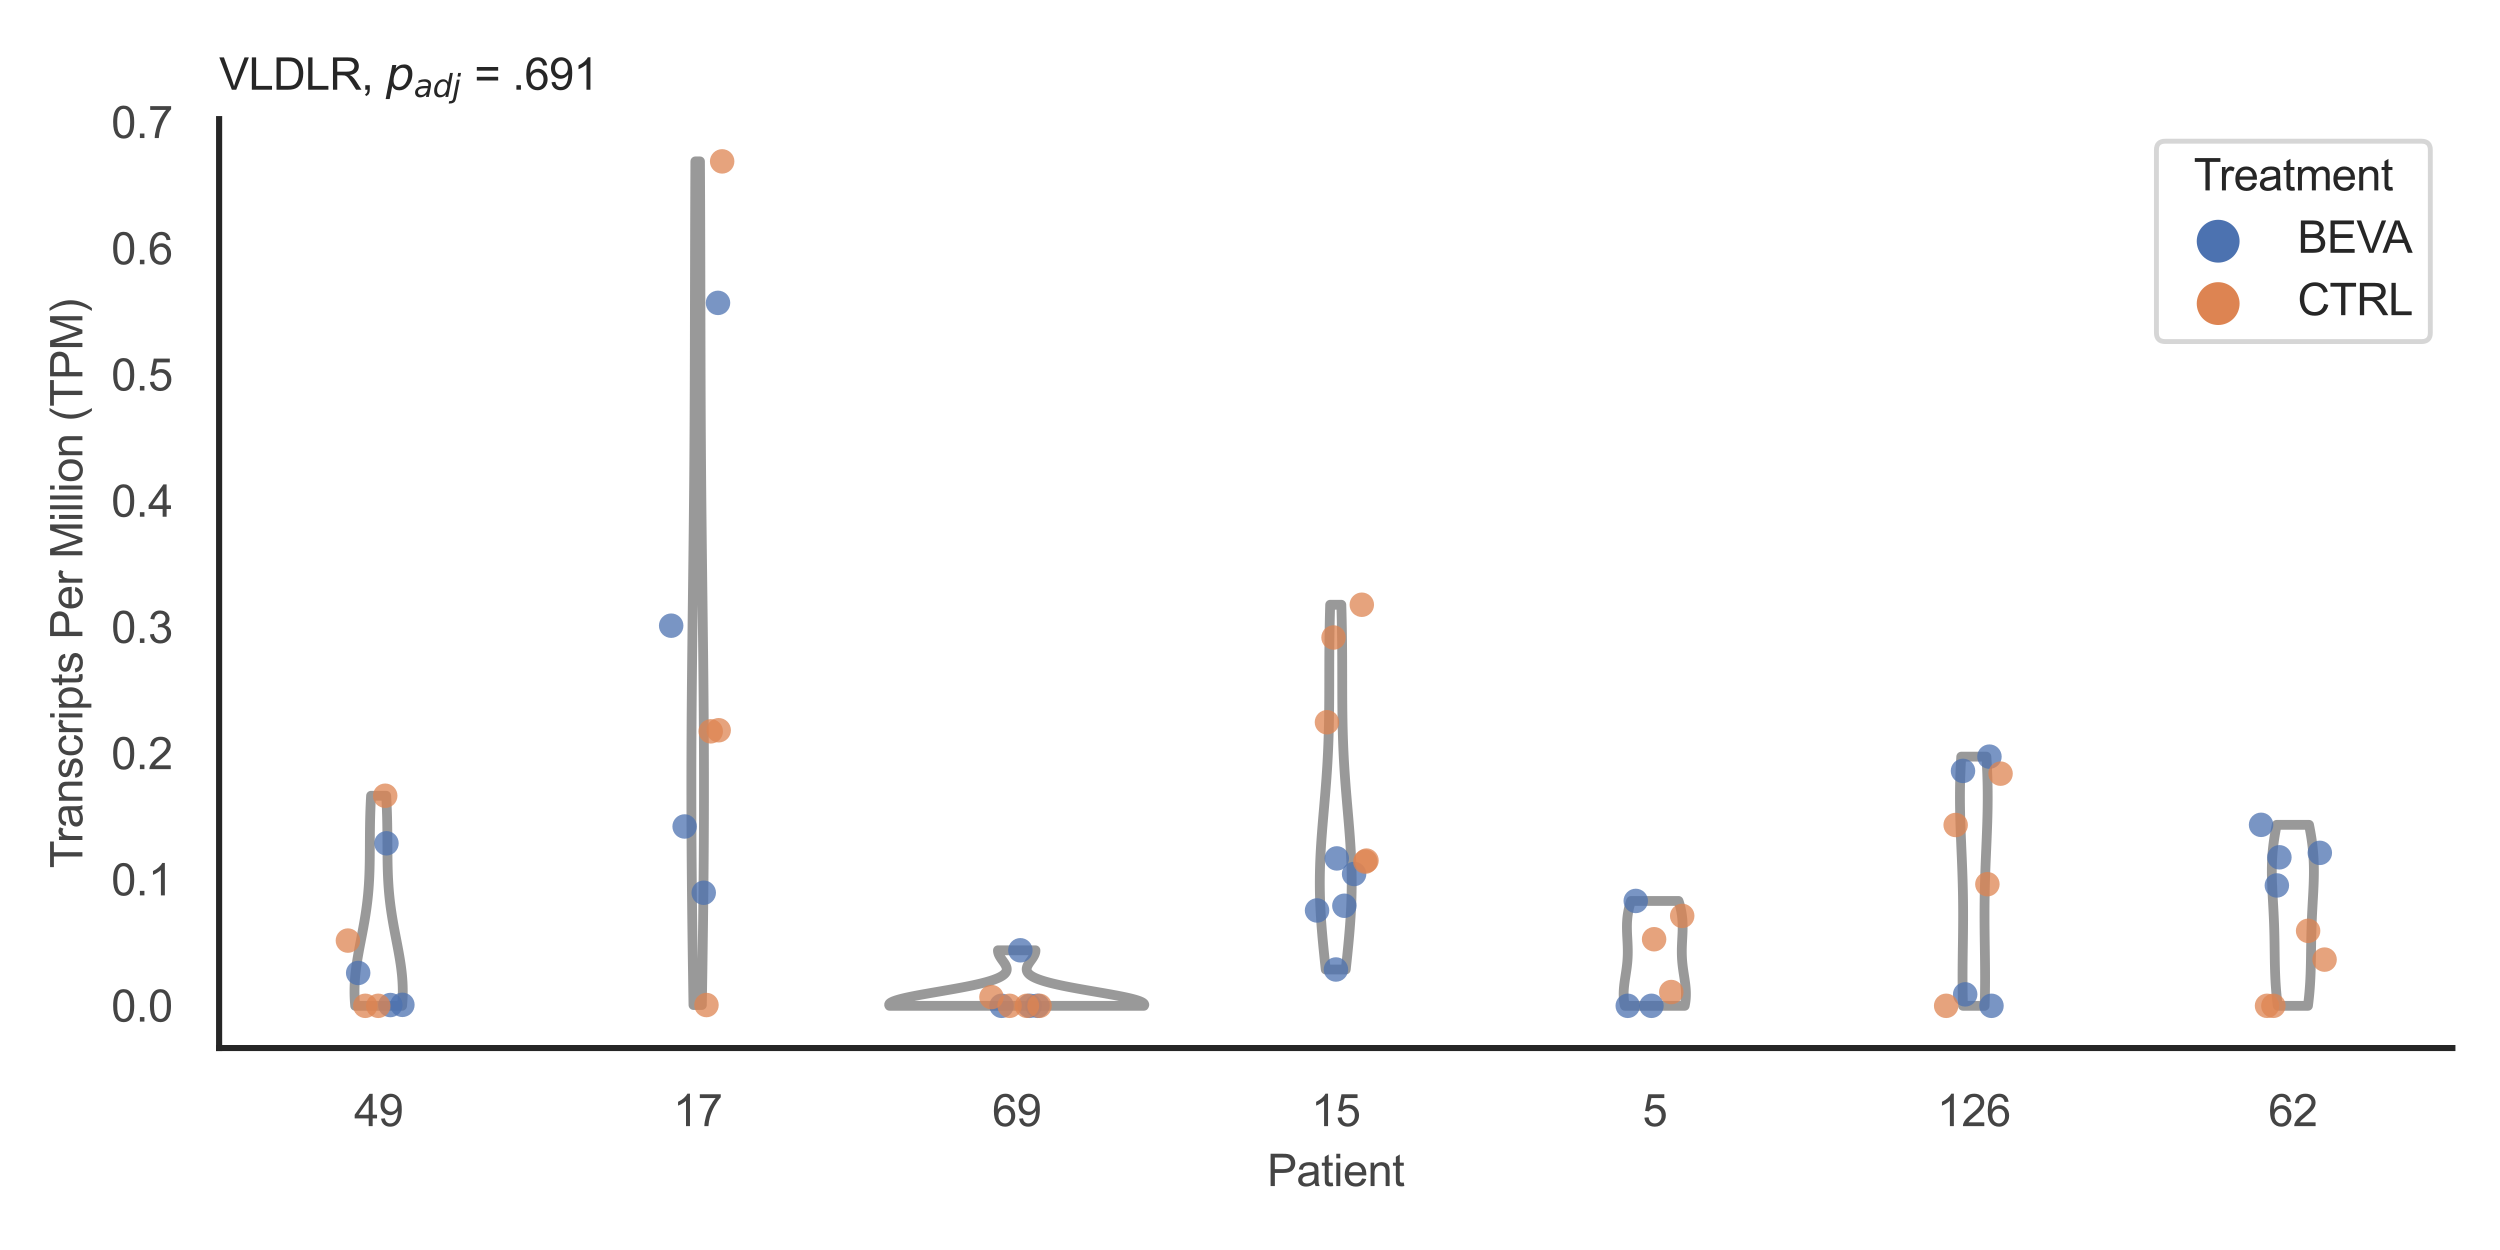 <?xml version="1.0" encoding="utf-8" standalone="no"?>
<!DOCTYPE svg PUBLIC "-//W3C//DTD SVG 1.1//EN"
  "http://www.w3.org/Graphics/SVG/1.1/DTD/svg11.dtd">
<svg xmlns:xlink="http://www.w3.org/1999/xlink" width="510.236pt" height="255.118pt" viewBox="0 0 510.236 255.118" xmlns="http://www.w3.org/2000/svg" version="1.1">
 <defs>
  <style type="text/css">*{stroke-linejoin: round; stroke-linecap: butt}</style>
 </defs>
 <g id="figure_1">
  <g id="patch_1">
   <path d="M 0 255.118 
L 510.236 255.118 
L 510.236 0 
L 0 0 
z
" style="fill: #ffffff"/>
  </g>
  <g id="axes_1">
   <g id="patch_2">
    <path d="M 44.72 213.898 
L 500.516 213.898 
L 500.516 24.32 
L 44.72 24.32 
z
" style="fill: #ffffff"/>
   </g>
   <g id="matplotlib.axis_1">
    <g id="xtick_1">
     <g id="text_1">
      <!-- 49 -->
      <g style="fill: #444444" transform="translate(72.272 229.84)scale(0.09 -0.09)">
       <defs>
        <path id="ArialMT-34" d="M 2069 0 
L 2069 1097 
L 81 1097 
L 81 1613 
L 2172 4581 
L 2631 4581 
L 2631 1613 
L 3250 1613 
L 3250 1097 
L 2631 1097 
L 2631 0 
L 2069 0 
z
M 2069 1613 
L 2069 3678 
L 634 1613 
L 2069 1613 
z
" transform="scale(0.016)"/>
        <path id="ArialMT-39" d="M 350 1059 
L 891 1109 
Q 959 728 1153 556 
Q 1347 384 1650 384 
Q 1909 384 2104 503 
Q 2300 622 2425 820 
Q 2550 1019 2634 1356 
Q 2719 1694 2719 2044 
Q 2719 2081 2716 2156 
Q 2547 1888 2255 1720 
Q 1963 1553 1622 1553 
Q 1053 1553 659 1965 
Q 266 2378 266 3053 
Q 266 3750 677 4175 
Q 1088 4600 1706 4600 
Q 2153 4600 2523 4359 
Q 2894 4119 3086 3673 
Q 3278 3228 3278 2384 
Q 3278 1506 3087 986 
Q 2897 466 2520 194 
Q 2144 -78 1638 -78 
Q 1100 -78 759 220 
Q 419 519 350 1059 
z
M 2653 3081 
Q 2653 3566 2395 3850 
Q 2138 4134 1775 4134 
Q 1400 4134 1122 3828 
Q 844 3522 844 3034 
Q 844 2597 1108 2323 
Q 1372 2050 1759 2050 
Q 2150 2050 2401 2323 
Q 2653 2597 2653 3081 
z
" transform="scale(0.016)"/>
       </defs>
       <use xlink:href="#ArialMT-34"/>
       <use xlink:href="#ArialMT-39" x="55.615"/>
      </g>
     </g>
    </g>
    <g id="xtick_2">
     <g id="text_2">
      <!-- 17 -->
      <g style="fill: #444444" transform="translate(137.386 229.84)scale(0.09 -0.09)">
       <defs>
        <path id="ArialMT-31" d="M 2384 0 
L 1822 0 
L 1822 3584 
Q 1619 3391 1289 3197 
Q 959 3003 697 2906 
L 697 3450 
Q 1169 3672 1522 3987 
Q 1875 4303 2022 4600 
L 2384 4600 
L 2384 0 
z
" transform="scale(0.016)"/>
        <path id="ArialMT-37" d="M 303 3981 
L 303 4522 
L 3269 4522 
L 3269 4084 
Q 2831 3619 2401 2847 
Q 1972 2075 1738 1259 
Q 1569 684 1522 0 
L 944 0 
Q 953 541 1156 1306 
Q 1359 2072 1739 2783 
Q 2119 3494 2547 3981 
L 303 3981 
z
" transform="scale(0.016)"/>
       </defs>
       <use xlink:href="#ArialMT-31"/>
       <use xlink:href="#ArialMT-37" x="55.615"/>
      </g>
     </g>
    </g>
    <g id="xtick_3">
     <g id="text_3">
      <!-- 69 -->
      <g style="fill: #444444" transform="translate(202.5 229.84)scale(0.09 -0.09)">
       <defs>
        <path id="ArialMT-36" d="M 3184 3459 
L 2625 3416 
Q 2550 3747 2413 3897 
Q 2184 4138 1850 4138 
Q 1581 4138 1378 3988 
Q 1113 3794 959 3422 
Q 806 3050 800 2363 
Q 1003 2672 1297 2822 
Q 1591 2972 1913 2972 
Q 2475 2972 2870 2558 
Q 3266 2144 3266 1488 
Q 3266 1056 3080 686 
Q 2894 316 2569 119 
Q 2244 -78 1831 -78 
Q 1128 -78 684 439 
Q 241 956 241 2144 
Q 241 3472 731 4075 
Q 1159 4600 1884 4600 
Q 2425 4600 2770 4297 
Q 3116 3994 3184 3459 
z
M 888 1484 
Q 888 1194 1011 928 
Q 1134 663 1356 523 
Q 1578 384 1822 384 
Q 2178 384 2434 671 
Q 2691 959 2691 1453 
Q 2691 1928 2437 2201 
Q 2184 2475 1800 2475 
Q 1419 2475 1153 2201 
Q 888 1928 888 1484 
z
" transform="scale(0.016)"/>
       </defs>
       <use xlink:href="#ArialMT-36"/>
       <use xlink:href="#ArialMT-39" x="55.615"/>
      </g>
     </g>
    </g>
    <g id="xtick_4">
     <g id="text_4">
      <!-- 15 -->
      <g style="fill: #444444" transform="translate(267.613 229.84)scale(0.09 -0.09)">
       <defs>
        <path id="ArialMT-35" d="M 266 1200 
L 856 1250 
Q 922 819 1161 601 
Q 1400 384 1738 384 
Q 2144 384 2425 690 
Q 2706 997 2706 1503 
Q 2706 1984 2436 2262 
Q 2166 2541 1728 2541 
Q 1456 2541 1237 2417 
Q 1019 2294 894 2097 
L 366 2166 
L 809 4519 
L 3088 4519 
L 3088 3981 
L 1259 3981 
L 1013 2750 
Q 1425 3038 1878 3038 
Q 2478 3038 2890 2622 
Q 3303 2206 3303 1553 
Q 3303 931 2941 478 
Q 2500 -78 1738 -78 
Q 1113 -78 717 272 
Q 322 622 266 1200 
z
" transform="scale(0.016)"/>
       </defs>
       <use xlink:href="#ArialMT-31"/>
       <use xlink:href="#ArialMT-35" x="55.615"/>
      </g>
     </g>
    </g>
    <g id="xtick_5">
     <g id="text_5">
      <!-- 5 -->
      <g style="fill: #444444" transform="translate(335.229 229.84)scale(0.09 -0.09)">
       <use xlink:href="#ArialMT-35"/>
      </g>
     </g>
    </g>
    <g id="xtick_6">
     <g id="text_6">
      <!-- 126 -->
      <g style="fill: #444444" transform="translate(395.338 229.84)scale(0.09 -0.09)">
       <defs>
        <path id="ArialMT-32" d="M 3222 541 
L 3222 0 
L 194 0 
Q 188 203 259 391 
Q 375 700 629 1000 
Q 884 1300 1366 1694 
Q 2113 2306 2375 2664 
Q 2638 3022 2638 3341 
Q 2638 3675 2398 3904 
Q 2159 4134 1775 4134 
Q 1369 4134 1125 3890 
Q 881 3647 878 3216 
L 300 3275 
Q 359 3922 746 4261 
Q 1134 4600 1788 4600 
Q 2447 4600 2831 4234 
Q 3216 3869 3216 3328 
Q 3216 3053 3103 2787 
Q 2991 2522 2730 2228 
Q 2469 1934 1863 1422 
Q 1356 997 1212 845 
Q 1069 694 975 541 
L 3222 541 
z
" transform="scale(0.016)"/>
       </defs>
       <use xlink:href="#ArialMT-31"/>
       <use xlink:href="#ArialMT-32" x="55.615"/>
       <use xlink:href="#ArialMT-36" x="111.23"/>
      </g>
     </g>
    </g>
    <g id="xtick_7">
     <g id="text_7">
      <!-- 62 -->
      <g style="fill: #444444" transform="translate(462.955 229.84)scale(0.09 -0.09)">
       <use xlink:href="#ArialMT-36"/>
       <use xlink:href="#ArialMT-32" x="55.615"/>
      </g>
     </g>
    </g>
    <g id="text_8">
     <!-- Patient -->
     <g style="fill: #444444" transform="translate(258.609 242.071)scale(0.09 -0.09)">
      <defs>
       <path id="ArialMT-50" d="M 494 0 
L 494 4581 
L 2222 4581 
Q 2678 4581 2919 4538 
Q 3256 4481 3484 4323 
Q 3713 4166 3852 3881 
Q 3991 3597 3991 3256 
Q 3991 2672 3619 2267 
Q 3247 1863 2275 1863 
L 1100 1863 
L 1100 0 
L 494 0 
z
M 1100 2403 
L 2284 2403 
Q 2872 2403 3119 2622 
Q 3366 2841 3366 3238 
Q 3366 3525 3220 3729 
Q 3075 3934 2838 4000 
Q 2684 4041 2272 4041 
L 1100 4041 
L 1100 2403 
z
" transform="scale(0.016)"/>
       <path id="ArialMT-61" d="M 2588 409 
Q 2275 144 1986 34 
Q 1697 -75 1366 -75 
Q 819 -75 525 192 
Q 231 459 231 875 
Q 231 1119 342 1320 
Q 453 1522 633 1644 
Q 813 1766 1038 1828 
Q 1203 1872 1538 1913 
Q 2219 1994 2541 2106 
Q 2544 2222 2544 2253 
Q 2544 2597 2384 2738 
Q 2169 2928 1744 2928 
Q 1347 2928 1158 2789 
Q 969 2650 878 2297 
L 328 2372 
Q 403 2725 575 2942 
Q 747 3159 1072 3276 
Q 1397 3394 1825 3394 
Q 2250 3394 2515 3294 
Q 2781 3194 2906 3042 
Q 3031 2891 3081 2659 
Q 3109 2516 3109 2141 
L 3109 1391 
Q 3109 606 3145 398 
Q 3181 191 3288 0 
L 2700 0 
Q 2613 175 2588 409 
z
M 2541 1666 
Q 2234 1541 1622 1453 
Q 1275 1403 1131 1340 
Q 988 1278 909 1158 
Q 831 1038 831 891 
Q 831 666 1001 516 
Q 1172 366 1500 366 
Q 1825 366 2078 508 
Q 2331 650 2450 897 
Q 2541 1088 2541 1459 
L 2541 1666 
z
" transform="scale(0.016)"/>
       <path id="ArialMT-74" d="M 1650 503 
L 1731 6 
Q 1494 -44 1306 -44 
Q 1000 -44 831 53 
Q 663 150 594 308 
Q 525 466 525 972 
L 525 2881 
L 113 2881 
L 113 3319 
L 525 3319 
L 525 4141 
L 1084 4478 
L 1084 3319 
L 1650 3319 
L 1650 2881 
L 1084 2881 
L 1084 941 
Q 1084 700 1114 631 
Q 1144 563 1211 522 
Q 1278 481 1403 481 
Q 1497 481 1650 503 
z
" transform="scale(0.016)"/>
       <path id="ArialMT-69" d="M 425 3934 
L 425 4581 
L 988 4581 
L 988 3934 
L 425 3934 
z
M 425 0 
L 425 3319 
L 988 3319 
L 988 0 
L 425 0 
z
" transform="scale(0.016)"/>
       <path id="ArialMT-65" d="M 2694 1069 
L 3275 997 
Q 3138 488 2766 206 
Q 2394 -75 1816 -75 
Q 1088 -75 661 373 
Q 234 822 234 1631 
Q 234 2469 665 2931 
Q 1097 3394 1784 3394 
Q 2450 3394 2872 2941 
Q 3294 2488 3294 1666 
Q 3294 1616 3291 1516 
L 816 1516 
Q 847 969 1125 678 
Q 1403 388 1819 388 
Q 2128 388 2347 550 
Q 2566 713 2694 1069 
z
M 847 1978 
L 2700 1978 
Q 2663 2397 2488 2606 
Q 2219 2931 1791 2931 
Q 1403 2931 1139 2672 
Q 875 2413 847 1978 
z
" transform="scale(0.016)"/>
       <path id="ArialMT-6e" d="M 422 0 
L 422 3319 
L 928 3319 
L 928 2847 
Q 1294 3394 1984 3394 
Q 2284 3394 2536 3286 
Q 2788 3178 2913 3003 
Q 3038 2828 3088 2588 
Q 3119 2431 3119 2041 
L 3119 0 
L 2556 0 
L 2556 2019 
Q 2556 2363 2490 2533 
Q 2425 2703 2258 2804 
Q 2091 2906 1866 2906 
Q 1506 2906 1245 2678 
Q 984 2450 984 1813 
L 984 0 
L 422 0 
z
" transform="scale(0.016)"/>
      </defs>
      <use xlink:href="#ArialMT-50"/>
      <use xlink:href="#ArialMT-61" x="66.699"/>
      <use xlink:href="#ArialMT-74" x="122.314"/>
      <use xlink:href="#ArialMT-69" x="150.098"/>
      <use xlink:href="#ArialMT-65" x="172.314"/>
      <use xlink:href="#ArialMT-6e" x="227.93"/>
      <use xlink:href="#ArialMT-74" x="283.545"/>
     </g>
    </g>
   </g>
   <g id="matplotlib.axis_2">
    <g id="ytick_1">
     <g id="text_9">
      <!-- 0.0 -->
      <g style="fill: #444444" transform="translate(22.71 208.502)scale(0.09 -0.09)">
       <defs>
        <path id="ArialMT-30" d="M 266 2259 
Q 266 3072 433 3567 
Q 600 4063 929 4331 
Q 1259 4600 1759 4600 
Q 2128 4600 2406 4451 
Q 2684 4303 2865 4023 
Q 3047 3744 3150 3342 
Q 3253 2941 3253 2259 
Q 3253 1453 3087 958 
Q 2922 463 2592 192 
Q 2263 -78 1759 -78 
Q 1097 -78 719 397 
Q 266 969 266 2259 
z
M 844 2259 
Q 844 1131 1108 757 
Q 1372 384 1759 384 
Q 2147 384 2411 759 
Q 2675 1134 2675 2259 
Q 2675 3391 2411 3762 
Q 2147 4134 1753 4134 
Q 1366 4134 1134 3806 
Q 844 3388 844 2259 
z
" transform="scale(0.016)"/>
        <path id="ArialMT-2e" d="M 581 0 
L 581 641 
L 1222 641 
L 1222 0 
L 581 0 
z
" transform="scale(0.016)"/>
       </defs>
       <use xlink:href="#ArialMT-30"/>
       <use xlink:href="#ArialMT-2e" x="55.615"/>
       <use xlink:href="#ArialMT-30" x="83.398"/>
      </g>
     </g>
    </g>
    <g id="ytick_2">
     <g id="text_10">
      <!-- 0.1 -->
      <g style="fill: #444444" transform="translate(22.71 182.741)scale(0.09 -0.09)">
       <use xlink:href="#ArialMT-30"/>
       <use xlink:href="#ArialMT-2e" x="55.615"/>
       <use xlink:href="#ArialMT-31" x="83.398"/>
      </g>
     </g>
    </g>
    <g id="ytick_3">
     <g id="text_11">
      <!-- 0.2 -->
      <g style="fill: #444444" transform="translate(22.71 156.98)scale(0.09 -0.09)">
       <use xlink:href="#ArialMT-30"/>
       <use xlink:href="#ArialMT-2e" x="55.615"/>
       <use xlink:href="#ArialMT-32" x="83.398"/>
      </g>
     </g>
    </g>
    <g id="ytick_4">
     <g id="text_12">
      <!-- 0.3 -->
      <g style="fill: #444444" transform="translate(22.71 131.219)scale(0.09 -0.09)">
       <defs>
        <path id="ArialMT-33" d="M 269 1209 
L 831 1284 
Q 928 806 1161 595 
Q 1394 384 1728 384 
Q 2125 384 2398 659 
Q 2672 934 2672 1341 
Q 2672 1728 2419 1979 
Q 2166 2231 1775 2231 
Q 1616 2231 1378 2169 
L 1441 2663 
Q 1497 2656 1531 2656 
Q 1891 2656 2178 2843 
Q 2466 3031 2466 3422 
Q 2466 3731 2256 3934 
Q 2047 4138 1716 4138 
Q 1388 4138 1169 3931 
Q 950 3725 888 3313 
L 325 3413 
Q 428 3978 793 4289 
Q 1159 4600 1703 4600 
Q 2078 4600 2393 4439 
Q 2709 4278 2876 4000 
Q 3044 3722 3044 3409 
Q 3044 3113 2884 2869 
Q 2725 2625 2413 2481 
Q 2819 2388 3044 2092 
Q 3269 1797 3269 1353 
Q 3269 753 2831 336 
Q 2394 -81 1725 -81 
Q 1122 -81 723 278 
Q 325 638 269 1209 
z
" transform="scale(0.016)"/>
       </defs>
       <use xlink:href="#ArialMT-30"/>
       <use xlink:href="#ArialMT-2e" x="55.615"/>
       <use xlink:href="#ArialMT-33" x="83.398"/>
      </g>
     </g>
    </g>
    <g id="ytick_5">
     <g id="text_13">
      <!-- 0.4 -->
      <g style="fill: #444444" transform="translate(22.71 105.458)scale(0.09 -0.09)">
       <use xlink:href="#ArialMT-30"/>
       <use xlink:href="#ArialMT-2e" x="55.615"/>
       <use xlink:href="#ArialMT-34" x="83.398"/>
      </g>
     </g>
    </g>
    <g id="ytick_6">
     <g id="text_14">
      <!-- 0.5 -->
      <g style="fill: #444444" transform="translate(22.71 79.697)scale(0.09 -0.09)">
       <use xlink:href="#ArialMT-30"/>
       <use xlink:href="#ArialMT-2e" x="55.615"/>
       <use xlink:href="#ArialMT-35" x="83.398"/>
      </g>
     </g>
    </g>
    <g id="ytick_7">
     <g id="text_15">
      <!-- 0.6 -->
      <g style="fill: #444444" transform="translate(22.71 53.936)scale(0.09 -0.09)">
       <use xlink:href="#ArialMT-30"/>
       <use xlink:href="#ArialMT-2e" x="55.615"/>
       <use xlink:href="#ArialMT-36" x="83.398"/>
      </g>
     </g>
    </g>
    <g id="ytick_8">
     <g id="text_16">
      <!-- 0.7 -->
      <g style="fill: #444444" transform="translate(22.71 28.175)scale(0.09 -0.09)">
       <use xlink:href="#ArialMT-30"/>
       <use xlink:href="#ArialMT-2e" x="55.615"/>
       <use xlink:href="#ArialMT-37" x="83.398"/>
      </g>
     </g>
    </g>
    <g id="text_17">
     <!-- Transcripts Per Million (TPM) -->
     <g style="fill: #444444" transform="translate(16.816 177.194)rotate(-90)scale(0.09 -0.09)">
      <defs>
       <path id="ArialMT-54" d="M 1659 0 
L 1659 4041 
L 150 4041 
L 150 4581 
L 3781 4581 
L 3781 4041 
L 2266 4041 
L 2266 0 
L 1659 0 
z
" transform="scale(0.016)"/>
       <path id="ArialMT-72" d="M 416 0 
L 416 3319 
L 922 3319 
L 922 2816 
Q 1116 3169 1280 3281 
Q 1444 3394 1641 3394 
Q 1925 3394 2219 3213 
L 2025 2691 
Q 1819 2813 1613 2813 
Q 1428 2813 1281 2702 
Q 1134 2591 1072 2394 
Q 978 2094 978 1738 
L 978 0 
L 416 0 
z
" transform="scale(0.016)"/>
       <path id="ArialMT-73" d="M 197 991 
L 753 1078 
Q 800 744 1014 566 
Q 1228 388 1613 388 
Q 2000 388 2187 545 
Q 2375 703 2375 916 
Q 2375 1106 2209 1216 
Q 2094 1291 1634 1406 
Q 1016 1563 777 1677 
Q 538 1791 414 1992 
Q 291 2194 291 2438 
Q 291 2659 392 2848 
Q 494 3038 669 3163 
Q 800 3259 1026 3326 
Q 1253 3394 1513 3394 
Q 1903 3394 2198 3281 
Q 2494 3169 2634 2976 
Q 2775 2784 2828 2463 
L 2278 2388 
Q 2241 2644 2061 2787 
Q 1881 2931 1553 2931 
Q 1166 2931 1000 2803 
Q 834 2675 834 2503 
Q 834 2394 903 2306 
Q 972 2216 1119 2156 
Q 1203 2125 1616 2013 
Q 2213 1853 2448 1751 
Q 2684 1650 2818 1456 
Q 2953 1263 2953 975 
Q 2953 694 2789 445 
Q 2625 197 2315 61 
Q 2006 -75 1616 -75 
Q 969 -75 630 194 
Q 291 463 197 991 
z
" transform="scale(0.016)"/>
       <path id="ArialMT-63" d="M 2588 1216 
L 3141 1144 
Q 3050 572 2676 248 
Q 2303 -75 1759 -75 
Q 1078 -75 664 370 
Q 250 816 250 1647 
Q 250 2184 428 2587 
Q 606 2991 970 3192 
Q 1334 3394 1763 3394 
Q 2303 3394 2647 3120 
Q 2991 2847 3088 2344 
L 2541 2259 
Q 2463 2594 2264 2762 
Q 2066 2931 1784 2931 
Q 1359 2931 1093 2626 
Q 828 2322 828 1663 
Q 828 994 1084 691 
Q 1341 388 1753 388 
Q 2084 388 2306 591 
Q 2528 794 2588 1216 
z
" transform="scale(0.016)"/>
       <path id="ArialMT-70" d="M 422 -1272 
L 422 3319 
L 934 3319 
L 934 2888 
Q 1116 3141 1344 3267 
Q 1572 3394 1897 3394 
Q 2322 3394 2647 3175 
Q 2972 2956 3137 2557 
Q 3303 2159 3303 1684 
Q 3303 1175 3120 767 
Q 2938 359 2589 142 
Q 2241 -75 1856 -75 
Q 1575 -75 1351 44 
Q 1128 163 984 344 
L 984 -1272 
L 422 -1272 
z
M 931 1641 
Q 931 1000 1190 694 
Q 1450 388 1819 388 
Q 2194 388 2461 705 
Q 2728 1022 2728 1688 
Q 2728 2322 2467 2637 
Q 2206 2953 1844 2953 
Q 1484 2953 1207 2617 
Q 931 2281 931 1641 
z
" transform="scale(0.016)"/>
       <path id="ArialMT-20" transform="scale(0.016)"/>
       <path id="ArialMT-4d" d="M 475 0 
L 475 4581 
L 1388 4581 
L 2472 1338 
Q 2622 884 2691 659 
Q 2769 909 2934 1394 
L 4031 4581 
L 4847 4581 
L 4847 0 
L 4263 0 
L 4263 3834 
L 2931 0 
L 2384 0 
L 1059 3900 
L 1059 0 
L 475 0 
z
" transform="scale(0.016)"/>
       <path id="ArialMT-6c" d="M 409 0 
L 409 4581 
L 972 4581 
L 972 0 
L 409 0 
z
" transform="scale(0.016)"/>
       <path id="ArialMT-6f" d="M 213 1659 
Q 213 2581 725 3025 
Q 1153 3394 1769 3394 
Q 2453 3394 2887 2945 
Q 3322 2497 3322 1706 
Q 3322 1066 3130 698 
Q 2938 331 2570 128 
Q 2203 -75 1769 -75 
Q 1072 -75 642 372 
Q 213 819 213 1659 
z
M 791 1659 
Q 791 1022 1069 705 
Q 1347 388 1769 388 
Q 2188 388 2466 706 
Q 2744 1025 2744 1678 
Q 2744 2294 2464 2611 
Q 2184 2928 1769 2928 
Q 1347 2928 1069 2612 
Q 791 2297 791 1659 
z
" transform="scale(0.016)"/>
       <path id="ArialMT-28" d="M 1497 -1347 
Q 1031 -759 709 28 
Q 388 816 388 1659 
Q 388 2403 628 3084 
Q 909 3875 1497 4659 
L 1900 4659 
Q 1522 4009 1400 3731 
Q 1209 3300 1100 2831 
Q 966 2247 966 1656 
Q 966 153 1900 -1347 
L 1497 -1347 
z
" transform="scale(0.016)"/>
       <path id="ArialMT-29" d="M 791 -1347 
L 388 -1347 
Q 1322 153 1322 1656 
Q 1322 2244 1188 2822 
Q 1081 3291 891 3722 
Q 769 4003 388 4659 
L 791 4659 
Q 1378 3875 1659 3084 
Q 1900 2403 1900 1659 
Q 1900 816 1576 28 
Q 1253 -759 791 -1347 
z
" transform="scale(0.016)"/>
      </defs>
      <use xlink:href="#ArialMT-54"/>
      <use xlink:href="#ArialMT-72" x="57.334"/>
      <use xlink:href="#ArialMT-61" x="90.635"/>
      <use xlink:href="#ArialMT-6e" x="146.25"/>
      <use xlink:href="#ArialMT-73" x="201.865"/>
      <use xlink:href="#ArialMT-63" x="251.865"/>
      <use xlink:href="#ArialMT-72" x="301.865"/>
      <use xlink:href="#ArialMT-69" x="335.166"/>
      <use xlink:href="#ArialMT-70" x="357.383"/>
      <use xlink:href="#ArialMT-74" x="412.998"/>
      <use xlink:href="#ArialMT-73" x="440.781"/>
      <use xlink:href="#ArialMT-20" x="490.781"/>
      <use xlink:href="#ArialMT-50" x="518.564"/>
      <use xlink:href="#ArialMT-65" x="585.264"/>
      <use xlink:href="#ArialMT-72" x="640.879"/>
      <use xlink:href="#ArialMT-20" x="674.18"/>
      <use xlink:href="#ArialMT-4d" x="701.963"/>
      <use xlink:href="#ArialMT-69" x="785.264"/>
      <use xlink:href="#ArialMT-6c" x="807.48"/>
      <use xlink:href="#ArialMT-6c" x="829.697"/>
      <use xlink:href="#ArialMT-69" x="851.914"/>
      <use xlink:href="#ArialMT-6f" x="874.131"/>
      <use xlink:href="#ArialMT-6e" x="929.746"/>
      <use xlink:href="#ArialMT-20" x="985.361"/>
      <use xlink:href="#ArialMT-28" x="1013.145"/>
      <use xlink:href="#ArialMT-54" x="1046.445"/>
      <use xlink:href="#ArialMT-50" x="1107.529"/>
      <use xlink:href="#ArialMT-4d" x="1174.229"/>
      <use xlink:href="#ArialMT-29" x="1257.529"/>
     </g>
    </g>
   </g>
   <g id="PolyCollection_1">
    <defs>
     <path id="m3feeb8dded" d="M 82.064 -49.837 
L 72.49 -49.837 
L 72.453 -50.27 
L 72.421 -50.703 
L 72.395 -51.136 
L 72.375 -51.569 
L 72.362 -52.003 
L 72.354 -52.436 
L 72.352 -52.869 
L 72.356 -53.302 
L 72.365 -53.735 
L 72.381 -54.168 
L 72.402 -54.601 
L 72.428 -55.034 
L 72.46 -55.467 
L 72.497 -55.9 
L 72.539 -56.333 
L 72.586 -56.766 
L 72.637 -57.199 
L 72.692 -57.632 
L 72.751 -58.066 
L 72.814 -58.499 
L 72.88 -58.932 
L 72.95 -59.365 
L 73.022 -59.798 
L 73.097 -60.231 
L 73.173 -60.664 
L 73.252 -61.097 
L 73.333 -61.53 
L 73.414 -61.963 
L 73.497 -62.396 
L 73.58 -62.829 
L 73.664 -63.262 
L 73.747 -63.695 
L 73.831 -64.129 
L 73.914 -64.562 
L 73.996 -64.995 
L 74.078 -65.428 
L 74.158 -65.861 
L 74.236 -66.294 
L 74.313 -66.727 
L 74.389 -67.16 
L 74.462 -67.593 
L 74.533 -68.026 
L 74.602 -68.459 
L 74.668 -68.892 
L 74.732 -69.325 
L 74.793 -69.758 
L 74.851 -70.191 
L 74.906 -70.625 
L 74.959 -71.058 
L 75.009 -71.491 
L 75.056 -71.924 
L 75.1 -72.357 
L 75.141 -72.79 
L 75.179 -73.223 
L 75.214 -73.656 
L 75.247 -74.089 
L 75.277 -74.522 
L 75.304 -74.955 
L 75.329 -75.388 
L 75.351 -75.821 
L 75.371 -76.254 
L 75.388 -76.688 
L 75.404 -77.121 
L 75.418 -77.554 
L 75.43 -77.987 
L 75.44 -78.42 
L 75.449 -78.853 
L 75.456 -79.286 
L 75.462 -79.719 
L 75.467 -80.152 
L 75.471 -80.585 
L 75.475 -81.018 
L 75.477 -81.451 
L 75.48 -81.884 
L 75.482 -82.317 
L 75.484 -82.751 
L 75.486 -83.184 
L 75.488 -83.617 
L 75.49 -84.05 
L 75.493 -84.483 
L 75.496 -84.916 
L 75.5 -85.349 
L 75.505 -85.782 
L 75.51 -86.215 
L 75.517 -86.648 
L 75.524 -87.081 
L 75.533 -87.514 
L 75.542 -87.947 
L 75.553 -88.38 
L 75.565 -88.814 
L 75.578 -89.247 
L 75.593 -89.68 
L 75.609 -90.113 
L 75.626 -90.546 
L 75.645 -90.979 
L 75.665 -91.412 
L 75.686 -91.845 
L 75.709 -92.278 
L 75.733 -92.711 
L 78.821 -92.711 
L 78.821 -92.711 
L 78.845 -92.278 
L 78.868 -91.845 
L 78.889 -91.412 
L 78.909 -90.979 
L 78.927 -90.546 
L 78.945 -90.113 
L 78.961 -89.68 
L 78.975 -89.247 
L 78.989 -88.814 
L 79.001 -88.38 
L 79.012 -87.947 
L 79.021 -87.514 
L 79.03 -87.081 
L 79.037 -86.648 
L 79.043 -86.215 
L 79.049 -85.782 
L 79.054 -85.349 
L 79.058 -84.916 
L 79.061 -84.483 
L 79.064 -84.05 
L 79.066 -83.617 
L 79.068 -83.184 
L 79.07 -82.751 
L 79.072 -82.317 
L 79.074 -81.884 
L 79.076 -81.451 
L 79.079 -81.018 
L 79.083 -80.585 
L 79.087 -80.152 
L 79.092 -79.719 
L 79.098 -79.286 
L 79.105 -78.853 
L 79.114 -78.42 
L 79.124 -77.987 
L 79.136 -77.554 
L 79.15 -77.121 
L 79.165 -76.688 
L 79.183 -76.254 
L 79.203 -75.821 
L 79.225 -75.388 
L 79.25 -74.955 
L 79.277 -74.522 
L 79.307 -74.089 
L 79.34 -73.656 
L 79.375 -73.223 
L 79.413 -72.79 
L 79.454 -72.357 
L 79.498 -71.924 
L 79.545 -71.491 
L 79.595 -71.058 
L 79.647 -70.625 
L 79.703 -70.191 
L 79.761 -69.758 
L 79.822 -69.325 
L 79.886 -68.892 
L 79.952 -68.459 
L 80.021 -68.026 
L 80.092 -67.593 
L 80.165 -67.16 
L 80.24 -66.727 
L 80.317 -66.294 
L 80.396 -65.861 
L 80.476 -65.428 
L 80.558 -64.995 
L 80.64 -64.562 
L 80.723 -64.129 
L 80.806 -63.695 
L 80.89 -63.262 
L 80.974 -62.829 
L 81.057 -62.396 
L 81.14 -61.963 
L 81.221 -61.53 
L 81.302 -61.097 
L 81.38 -60.664 
L 81.457 -60.231 
L 81.532 -59.798 
L 81.604 -59.365 
L 81.673 -58.932 
L 81.74 -58.499 
L 81.803 -58.066 
L 81.862 -57.632 
L 81.917 -57.199 
L 81.968 -56.766 
L 82.015 -56.333 
L 82.057 -55.9 
L 82.093 -55.467 
L 82.125 -55.034 
L 82.152 -54.601 
L 82.173 -54.168 
L 82.188 -53.735 
L 82.198 -53.302 
L 82.202 -52.869 
L 82.2 -52.436 
L 82.192 -52.003 
L 82.178 -51.569 
L 82.158 -51.136 
L 82.133 -50.703 
L 82.101 -50.27 
L 82.064 -49.837 
z
" style="stroke: #999999; stroke-width: 2"/>
    </defs>
    <g clip-path="url(#p85a7b07c17)">
     <use xlink:href="#m3feeb8dded" x="0" y="255.118" style="fill: #ffffff; stroke: #999999; stroke-width: 2"/>
    </g>
   </g>
   <g id="PolyCollection_2">
    <defs>
     <path id="m77bc952a3d" d="M 143.247 -49.998 
L 141.534 -49.998 
L 141.506 -51.738 
L 141.479 -53.477 
L 141.453 -55.216 
L 141.427 -56.955 
L 141.401 -58.694 
L 141.376 -60.434 
L 141.352 -62.173 
L 141.328 -63.912 
L 141.305 -65.651 
L 141.283 -67.391 
L 141.262 -69.13 
L 141.243 -70.869 
L 141.224 -72.608 
L 141.206 -74.347 
L 141.19 -76.087 
L 141.175 -77.826 
L 141.161 -79.565 
L 141.149 -81.304 
L 141.138 -83.044 
L 141.129 -84.783 
L 141.121 -86.522 
L 141.115 -88.261 
L 141.11 -90 
L 141.107 -91.74 
L 141.105 -93.479 
L 141.105 -95.218 
L 141.106 -96.957 
L 141.109 -98.696 
L 141.114 -100.436 
L 141.12 -102.175 
L 141.127 -103.914 
L 141.136 -105.653 
L 141.146 -107.393 
L 141.157 -109.132 
L 141.17 -110.871 
L 141.184 -112.61 
L 141.199 -114.349 
L 141.215 -116.089 
L 141.232 -117.828 
L 141.25 -119.567 
L 141.269 -121.306 
L 141.288 -123.046 
L 141.308 -124.785 
L 141.328 -126.524 
L 141.349 -128.263 
L 141.37 -130.002 
L 141.391 -131.742 
L 141.413 -133.481 
L 141.434 -135.22 
L 141.455 -136.959 
L 141.476 -138.698 
L 141.497 -140.438 
L 141.518 -142.177 
L 141.538 -143.916 
L 141.558 -145.655 
L 141.577 -147.395 
L 141.595 -149.134 
L 141.613 -150.873 
L 141.63 -152.612 
L 141.646 -154.351 
L 141.662 -156.091 
L 141.677 -157.83 
L 141.69 -159.569 
L 141.704 -161.308 
L 141.716 -163.048 
L 141.727 -164.787 
L 141.738 -166.526 
L 141.748 -168.265 
L 141.757 -170.004 
L 141.765 -171.744 
L 141.773 -173.483 
L 141.78 -175.222 
L 141.787 -176.961 
L 141.792 -178.7 
L 141.798 -180.44 
L 141.803 -182.179 
L 141.807 -183.918 
L 141.811 -185.657 
L 141.815 -187.397 
L 141.819 -189.136 
L 141.823 -190.875 
L 141.826 -192.614 
L 141.83 -194.353 
L 141.833 -196.093 
L 141.837 -197.832 
L 141.841 -199.571 
L 141.845 -201.31 
L 141.849 -203.05 
L 141.853 -204.789 
L 141.858 -206.528 
L 141.863 -208.267 
L 141.869 -210.006 
L 141.875 -211.746 
L 141.881 -213.485 
L 141.888 -215.224 
L 141.895 -216.963 
L 141.903 -218.702 
L 141.911 -220.442 
L 141.919 -222.181 
L 142.862 -222.181 
L 142.862 -222.181 
L 142.87 -220.442 
L 142.879 -218.702 
L 142.886 -216.963 
L 142.894 -215.224 
L 142.9 -213.485 
L 142.907 -211.746 
L 142.913 -210.006 
L 142.918 -208.267 
L 142.923 -206.528 
L 142.928 -204.789 
L 142.933 -203.05 
L 142.937 -201.31 
L 142.941 -199.571 
L 142.944 -197.832 
L 142.948 -196.093 
L 142.952 -194.353 
L 142.955 -192.614 
L 142.959 -190.875 
L 142.962 -189.136 
L 142.966 -187.397 
L 142.97 -185.657 
L 142.974 -183.918 
L 142.979 -182.179 
L 142.983 -180.44 
L 142.989 -178.7 
L 142.995 -176.961 
L 143.001 -175.222 
L 143.008 -173.483 
L 143.016 -171.744 
L 143.024 -170.004 
L 143.033 -168.265 
L 143.043 -166.526 
L 143.054 -164.787 
L 143.065 -163.048 
L 143.078 -161.308 
L 143.091 -159.569 
L 143.105 -157.83 
L 143.119 -156.091 
L 143.135 -154.351 
L 143.151 -152.612 
L 143.168 -150.873 
L 143.186 -149.134 
L 143.205 -147.395 
L 143.224 -145.655 
L 143.243 -143.916 
L 143.263 -142.177 
L 143.284 -140.438 
L 143.305 -138.698 
L 143.326 -136.959 
L 143.347 -135.22 
L 143.369 -133.481 
L 143.39 -131.742 
L 143.411 -130.002 
L 143.432 -128.263 
L 143.453 -126.524 
L 143.473 -124.785 
L 143.493 -123.046 
L 143.513 -121.306 
L 143.531 -119.567 
L 143.549 -117.828 
L 143.566 -116.089 
L 143.582 -114.349 
L 143.597 -112.61 
L 143.611 -110.871 
L 143.624 -109.132 
L 143.635 -107.393 
L 143.645 -105.653 
L 143.654 -103.914 
L 143.662 -102.175 
L 143.668 -100.436 
L 143.672 -98.696 
L 143.675 -96.957 
L 143.676 -95.218 
L 143.676 -93.479 
L 143.675 -91.74 
L 143.671 -90 
L 143.667 -88.261 
L 143.66 -86.522 
L 143.652 -84.783 
L 143.643 -83.044 
L 143.632 -81.304 
L 143.62 -79.565 
L 143.606 -77.826 
L 143.591 -76.087 
L 143.575 -74.347 
L 143.557 -72.608 
L 143.539 -70.869 
L 143.519 -69.13 
L 143.498 -67.391 
L 143.476 -65.651 
L 143.453 -63.912 
L 143.43 -62.173 
L 143.405 -60.434 
L 143.38 -58.694 
L 143.355 -56.955 
L 143.328 -55.216 
L 143.302 -53.477 
L 143.275 -51.738 
L 143.247 -49.998 
z
" style="stroke: #999999; stroke-width: 2"/>
    </defs>
    <g clip-path="url(#p85a7b07c17)">
     <use xlink:href="#m77bc952a3d" x="0" y="255.118" style="fill: #ffffff; stroke: #999999; stroke-width: 2"/>
    </g>
   </g>
   <g id="PolyCollection_3">
    <defs>
     <path id="mdd11b2be5c" d="M 233.464 -49.837 
L 181.545 -49.837 
L 181.478 -49.952 
L 181.459 -50.066 
L 181.487 -50.181 
L 181.562 -50.295 
L 181.683 -50.41 
L 181.851 -50.524 
L 182.063 -50.638 
L 182.32 -50.753 
L 182.618 -50.867 
L 182.957 -50.982 
L 183.336 -51.096 
L 183.751 -51.211 
L 184.2 -51.325 
L 184.682 -51.44 
L 185.194 -51.554 
L 185.733 -51.669 
L 186.297 -51.783 
L 186.883 -51.898 
L 187.488 -52.012 
L 188.11 -52.127 
L 188.745 -52.241 
L 189.392 -52.355 
L 190.046 -52.47 
L 190.706 -52.584 
L 191.369 -52.699 
L 192.033 -52.813 
L 192.695 -52.928 
L 193.352 -53.042 
L 194.003 -53.157 
L 194.646 -53.271 
L 195.278 -53.386 
L 195.898 -53.5 
L 196.504 -53.615 
L 197.094 -53.729 
L 197.668 -53.843 
L 198.225 -53.958 
L 198.762 -54.072 
L 199.28 -54.187 
L 199.777 -54.301 
L 200.252 -54.416 
L 200.707 -54.53 
L 201.139 -54.645 
L 201.549 -54.759 
L 201.937 -54.874 
L 202.302 -54.988 
L 202.645 -55.103 
L 202.965 -55.217 
L 203.264 -55.332 
L 203.541 -55.446 
L 203.797 -55.56 
L 204.032 -55.675 
L 204.247 -55.789 
L 204.442 -55.904 
L 204.618 -56.018 
L 204.775 -56.133 
L 204.915 -56.247 
L 205.036 -56.362 
L 205.142 -56.476 
L 205.231 -56.591 
L 205.305 -56.705 
L 205.364 -56.82 
L 205.41 -56.934 
L 205.442 -57.049 
L 205.462 -57.163 
L 205.47 -57.277 
L 205.467 -57.392 
L 205.454 -57.506 
L 205.432 -57.621 
L 205.4 -57.735 
L 205.361 -57.85 
L 205.314 -57.964 
L 205.261 -58.079 
L 205.201 -58.193 
L 205.136 -58.308 
L 205.067 -58.422 
L 204.994 -58.537 
L 204.918 -58.651 
L 204.839 -58.766 
L 204.759 -58.88 
L 204.677 -58.994 
L 204.596 -59.109 
L 204.514 -59.223 
L 204.433 -59.338 
L 204.353 -59.452 
L 204.276 -59.567 
L 204.201 -59.681 
L 204.13 -59.796 
L 204.062 -59.91 
L 203.998 -60.025 
L 203.939 -60.139 
L 203.885 -60.254 
L 203.837 -60.368 
L 203.794 -60.483 
L 203.758 -60.597 
L 203.728 -60.711 
L 203.705 -60.826 
L 203.688 -60.94 
L 203.679 -61.055 
L 203.676 -61.169 
L 211.332 -61.169 
L 211.332 -61.169 
L 211.33 -61.055 
L 211.32 -60.94 
L 211.304 -60.826 
L 211.281 -60.711 
L 211.251 -60.597 
L 211.214 -60.483 
L 211.172 -60.368 
L 211.123 -60.254 
L 211.069 -60.139 
L 211.01 -60.025 
L 210.947 -59.91 
L 210.879 -59.796 
L 210.807 -59.681 
L 210.733 -59.567 
L 210.655 -59.452 
L 210.576 -59.338 
L 210.495 -59.223 
L 210.413 -59.109 
L 210.331 -58.994 
L 210.25 -58.88 
L 210.169 -58.766 
L 210.091 -58.651 
L 210.015 -58.537 
L 209.941 -58.422 
L 209.872 -58.308 
L 209.808 -58.193 
L 209.748 -58.079 
L 209.695 -57.964 
L 209.648 -57.85 
L 209.608 -57.735 
L 209.577 -57.621 
L 209.554 -57.506 
L 209.541 -57.392 
L 209.539 -57.277 
L 209.547 -57.163 
L 209.567 -57.049 
L 209.599 -56.934 
L 209.645 -56.82 
L 209.704 -56.705 
L 209.778 -56.591 
L 209.867 -56.476 
L 209.972 -56.362 
L 210.094 -56.247 
L 210.233 -56.133 
L 210.391 -56.018 
L 210.566 -55.904 
L 210.761 -55.789 
L 210.976 -55.675 
L 211.211 -55.56 
L 211.467 -55.446 
L 211.745 -55.332 
L 212.043 -55.217 
L 212.364 -55.103 
L 212.707 -54.988 
L 213.072 -54.874 
L 213.46 -54.759 
L 213.87 -54.645 
L 214.302 -54.53 
L 214.756 -54.416 
L 215.232 -54.301 
L 215.729 -54.187 
L 216.247 -54.072 
L 216.784 -53.958 
L 217.34 -53.843 
L 217.914 -53.729 
L 218.505 -53.615 
L 219.111 -53.5 
L 219.731 -53.386 
L 220.363 -53.271 
L 221.006 -53.157 
L 221.657 -53.042 
L 222.314 -52.928 
L 222.976 -52.813 
L 223.639 -52.699 
L 224.302 -52.584 
L 224.963 -52.47 
L 225.617 -52.355 
L 226.264 -52.241 
L 226.899 -52.127 
L 227.521 -52.012 
L 228.126 -51.898 
L 228.712 -51.783 
L 229.275 -51.669 
L 229.815 -51.554 
L 230.327 -51.44 
L 230.809 -51.325 
L 231.258 -51.211 
L 231.673 -51.096 
L 232.051 -50.982 
L 232.391 -50.867 
L 232.689 -50.753 
L 232.945 -50.638 
L 233.158 -50.524 
L 233.325 -50.41 
L 233.447 -50.295 
L 233.522 -50.181 
L 233.55 -50.066 
L 233.53 -49.952 
L 233.464 -49.837 
z
" style="stroke: #999999; stroke-width: 2"/>
    </defs>
    <g clip-path="url(#p85a7b07c17)">
     <use xlink:href="#mdd11b2be5c" x="0" y="255.118" style="fill: #ffffff; stroke: #999999; stroke-width: 2"/>
    </g>
   </g>
   <g id="PolyCollection_4">
    <defs>
     <path id="m99f8380a27" d="M 274.664 -57.248 
L 270.572 -57.248 
L 270.492 -58 
L 270.412 -58.752 
L 270.333 -59.504 
L 270.256 -60.256 
L 270.179 -61.008 
L 270.104 -61.76 
L 270.031 -62.512 
L 269.96 -63.264 
L 269.892 -64.016 
L 269.827 -64.768 
L 269.765 -65.52 
L 269.707 -66.272 
L 269.652 -67.024 
L 269.601 -67.776 
L 269.555 -68.528 
L 269.513 -69.28 
L 269.476 -70.032 
L 269.444 -70.784 
L 269.417 -71.536 
L 269.395 -72.288 
L 269.379 -73.04 
L 269.368 -73.792 
L 269.362 -74.544 
L 269.362 -75.296 
L 269.367 -76.048 
L 269.378 -76.799 
L 269.394 -77.551 
L 269.415 -78.303 
L 269.44 -79.055 
L 269.471 -79.807 
L 269.506 -80.559 
L 269.546 -81.311 
L 269.589 -82.063 
L 269.636 -82.815 
L 269.687 -83.567 
L 269.74 -84.319 
L 269.797 -85.071 
L 269.855 -85.823 
L 269.916 -86.575 
L 269.978 -87.327 
L 270.042 -88.079 
L 270.106 -88.831 
L 270.171 -89.583 
L 270.236 -90.335 
L 270.301 -91.087 
L 270.365 -91.839 
L 270.429 -92.591 
L 270.491 -93.343 
L 270.552 -94.095 
L 270.611 -94.847 
L 270.668 -95.599 
L 270.723 -96.351 
L 270.776 -97.103 
L 270.826 -97.855 
L 270.874 -98.607 
L 270.919 -99.359 
L 270.961 -100.111 
L 271 -100.863 
L 271.037 -101.615 
L 271.07 -102.366 
L 271.101 -103.118 
L 271.129 -103.87 
L 271.154 -104.622 
L 271.177 -105.374 
L 271.197 -106.126 
L 271.215 -106.878 
L 271.23 -107.63 
L 271.243 -108.382 
L 271.254 -109.134 
L 271.264 -109.886 
L 271.271 -110.638 
L 271.278 -111.39 
L 271.282 -112.142 
L 271.286 -112.894 
L 271.289 -113.646 
L 271.291 -114.398 
L 271.293 -115.15 
L 271.294 -115.902 
L 271.295 -116.654 
L 271.296 -117.406 
L 271.297 -118.158 
L 271.298 -118.91 
L 271.3 -119.662 
L 271.302 -120.414 
L 271.306 -121.166 
L 271.31 -121.918 
L 271.315 -122.67 
L 271.321 -123.422 
L 271.329 -124.174 
L 271.337 -124.926 
L 271.347 -125.678 
L 271.359 -126.43 
L 271.372 -127.182 
L 271.386 -127.933 
L 271.402 -128.685 
L 271.419 -129.437 
L 271.438 -130.189 
L 271.458 -130.941 
L 271.479 -131.693 
L 273.757 -131.693 
L 273.757 -131.693 
L 273.778 -130.941 
L 273.799 -130.189 
L 273.817 -129.437 
L 273.835 -128.685 
L 273.85 -127.933 
L 273.865 -127.182 
L 273.877 -126.43 
L 273.889 -125.678 
L 273.899 -124.926 
L 273.908 -124.174 
L 273.915 -123.422 
L 273.921 -122.67 
L 273.926 -121.918 
L 273.931 -121.166 
L 273.934 -120.414 
L 273.936 -119.662 
L 273.938 -118.91 
L 273.94 -118.158 
L 273.941 -117.406 
L 273.942 -116.654 
L 273.943 -115.902 
L 273.944 -115.15 
L 273.945 -114.398 
L 273.947 -113.646 
L 273.95 -112.894 
L 273.954 -112.142 
L 273.959 -111.39 
L 273.965 -110.638 
L 273.972 -109.886 
L 273.982 -109.134 
L 273.993 -108.382 
L 274.006 -107.63 
L 274.021 -106.878 
L 274.039 -106.126 
L 274.059 -105.374 
L 274.082 -104.622 
L 274.107 -103.87 
L 274.135 -103.118 
L 274.166 -102.366 
L 274.2 -101.615 
L 274.236 -100.863 
L 274.275 -100.111 
L 274.318 -99.359 
L 274.363 -98.607 
L 274.41 -97.855 
L 274.461 -97.103 
L 274.513 -96.351 
L 274.568 -95.599 
L 274.626 -94.847 
L 274.685 -94.095 
L 274.745 -93.343 
L 274.808 -92.591 
L 274.871 -91.839 
L 274.935 -91.087 
L 275 -90.335 
L 275.065 -89.583 
L 275.13 -88.831 
L 275.194 -88.079 
L 275.258 -87.327 
L 275.32 -86.575 
L 275.381 -85.823 
L 275.439 -85.071 
L 275.496 -84.319 
L 275.549 -83.567 
L 275.6 -82.815 
L 275.647 -82.063 
L 275.691 -81.311 
L 275.73 -80.559 
L 275.765 -79.807 
L 275.796 -79.055 
L 275.822 -78.303 
L 275.843 -77.551 
L 275.858 -76.799 
L 275.869 -76.048 
L 275.874 -75.296 
L 275.874 -74.544 
L 275.868 -73.792 
L 275.857 -73.04 
L 275.841 -72.288 
L 275.819 -71.536 
L 275.792 -70.784 
L 275.76 -70.032 
L 275.723 -69.28 
L 275.681 -68.528 
L 275.635 -67.776 
L 275.584 -67.024 
L 275.529 -66.272 
L 275.471 -65.52 
L 275.409 -64.768 
L 275.344 -64.016 
L 275.276 -63.264 
L 275.205 -62.512 
L 275.132 -61.76 
L 275.057 -61.008 
L 274.981 -60.256 
L 274.903 -59.504 
L 274.824 -58.752 
L 274.744 -58 
L 274.664 -57.248 
z
" style="stroke: #999999; stroke-width: 2"/>
    </defs>
    <g clip-path="url(#p85a7b07c17)">
     <use xlink:href="#m99f8380a27" x="0" y="255.118" style="fill: #ffffff; stroke: #999999; stroke-width: 2"/>
    </g>
   </g>
   <g id="PolyCollection_5">
    <defs>
     <path id="m1eecfb2be7" d="M 343.836 -49.837 
L 331.628 -49.837 
L 331.583 -50.053 
L 331.543 -50.27 
L 331.508 -50.486 
L 331.477 -50.702 
L 331.45 -50.918 
L 331.427 -51.134 
L 331.409 -51.351 
L 331.395 -51.567 
L 331.385 -51.783 
L 331.379 -51.999 
L 331.377 -52.215 
L 331.378 -52.432 
L 331.383 -52.648 
L 331.391 -52.864 
L 331.403 -53.08 
L 331.417 -53.296 
L 331.435 -53.513 
L 331.454 -53.729 
L 331.477 -53.945 
L 331.501 -54.161 
L 331.527 -54.378 
L 331.555 -54.594 
L 331.585 -54.81 
L 331.615 -55.026 
L 331.647 -55.242 
L 331.68 -55.459 
L 331.713 -55.675 
L 331.746 -55.891 
L 331.779 -56.107 
L 331.812 -56.323 
L 331.845 -56.54 
L 331.878 -56.756 
L 331.909 -56.972 
L 331.94 -57.188 
L 331.97 -57.404 
L 331.999 -57.621 
L 332.026 -57.837 
L 332.051 -58.053 
L 332.076 -58.269 
L 332.098 -58.485 
L 332.119 -58.702 
L 332.137 -58.918 
L 332.154 -59.134 
L 332.169 -59.35 
L 332.182 -59.566 
L 332.193 -59.783 
L 332.202 -59.999 
L 332.209 -60.215 
L 332.214 -60.431 
L 332.217 -60.647 
L 332.218 -60.864 
L 332.218 -61.08 
L 332.216 -61.296 
L 332.212 -61.512 
L 332.207 -61.729 
L 332.201 -61.945 
L 332.194 -62.161 
L 332.185 -62.377 
L 332.176 -62.593 
L 332.166 -62.81 
L 332.155 -63.026 
L 332.144 -63.242 
L 332.133 -63.458 
L 332.121 -63.674 
L 332.11 -63.891 
L 332.099 -64.107 
L 332.089 -64.323 
L 332.079 -64.539 
L 332.071 -64.755 
L 332.063 -64.972 
L 332.057 -65.188 
L 332.052 -65.404 
L 332.049 -65.62 
L 332.047 -65.836 
L 332.047 -66.053 
L 332.05 -66.269 
L 332.054 -66.485 
L 332.061 -66.701 
L 332.071 -66.917 
L 332.083 -67.134 
L 332.098 -67.35 
L 332.115 -67.566 
L 332.136 -67.782 
L 332.159 -67.998 
L 332.185 -68.215 
L 332.215 -68.431 
L 332.248 -68.647 
L 332.283 -68.863 
L 332.322 -69.08 
L 332.364 -69.296 
L 332.41 -69.512 
L 332.458 -69.728 
L 332.51 -69.944 
L 332.564 -70.161 
L 332.622 -70.377 
L 332.682 -70.593 
L 332.746 -70.809 
L 332.812 -71.025 
L 332.881 -71.242 
L 342.583 -71.242 
L 342.583 -71.242 
L 342.652 -71.025 
L 342.718 -70.809 
L 342.781 -70.593 
L 342.842 -70.377 
L 342.9 -70.161 
L 342.954 -69.944 
L 343.006 -69.728 
L 343.054 -69.512 
L 343.099 -69.296 
L 343.141 -69.08 
L 343.18 -68.863 
L 343.216 -68.647 
L 343.249 -68.431 
L 343.278 -68.215 
L 343.305 -67.998 
L 343.328 -67.782 
L 343.349 -67.566 
L 343.366 -67.35 
L 343.381 -67.134 
L 343.393 -66.917 
L 343.402 -66.701 
L 343.409 -66.485 
L 343.414 -66.269 
L 343.416 -66.053 
L 343.417 -65.836 
L 343.415 -65.62 
L 343.412 -65.404 
L 343.407 -65.188 
L 343.401 -64.972 
L 343.393 -64.755 
L 343.384 -64.539 
L 343.375 -64.323 
L 343.364 -64.107 
L 343.354 -63.891 
L 343.342 -63.674 
L 343.331 -63.458 
L 343.32 -63.242 
L 343.309 -63.026 
L 343.298 -62.81 
L 343.288 -62.593 
L 343.279 -62.377 
L 343.27 -62.161 
L 343.263 -61.945 
L 343.256 -61.729 
L 343.251 -61.512 
L 343.248 -61.296 
L 343.246 -61.08 
L 343.245 -60.864 
L 343.247 -60.647 
L 343.25 -60.431 
L 343.255 -60.215 
L 343.262 -59.999 
L 343.271 -59.783 
L 343.282 -59.566 
L 343.295 -59.35 
L 343.31 -59.134 
L 343.326 -58.918 
L 343.345 -58.702 
L 343.366 -58.485 
L 343.388 -58.269 
L 343.412 -58.053 
L 343.438 -57.837 
L 343.465 -57.621 
L 343.494 -57.404 
L 343.523 -57.188 
L 343.554 -56.972 
L 343.586 -56.756 
L 343.618 -56.54 
L 343.651 -56.323 
L 343.685 -56.107 
L 343.718 -55.891 
L 343.751 -55.675 
L 343.784 -55.459 
L 343.817 -55.242 
L 343.848 -55.026 
L 343.879 -54.81 
L 343.908 -54.594 
L 343.936 -54.378 
L 343.963 -54.161 
L 343.987 -53.945 
L 344.009 -53.729 
L 344.029 -53.513 
L 344.046 -53.296 
L 344.061 -53.08 
L 344.072 -52.864 
L 344.081 -52.648 
L 344.086 -52.432 
L 344.087 -52.215 
L 344.085 -51.999 
L 344.079 -51.783 
L 344.069 -51.567 
L 344.055 -51.351 
L 344.036 -51.134 
L 344.014 -50.918 
L 343.987 -50.702 
L 343.956 -50.486 
L 343.92 -50.27 
L 343.88 -50.053 
L 343.836 -49.837 
z
" style="stroke: #999999; stroke-width: 2"/>
    </defs>
    <g clip-path="url(#p85a7b07c17)">
     <use xlink:href="#m1eecfb2be7" x="0" y="255.118" style="fill: #ffffff; stroke: #999999; stroke-width: 2"/>
    </g>
   </g>
   <g id="PolyCollection_6">
    <defs>
     <path id="m60e7dd98ef" d="M 405.056 -49.837 
L 400.636 -49.837 
L 400.619 -50.351 
L 400.605 -50.865 
L 400.592 -51.378 
L 400.581 -51.892 
L 400.571 -52.406 
L 400.563 -52.919 
L 400.557 -53.433 
L 400.552 -53.947 
L 400.548 -54.46 
L 400.546 -54.974 
L 400.545 -55.488 
L 400.545 -56.001 
L 400.547 -56.515 
L 400.549 -57.029 
L 400.552 -57.542 
L 400.556 -58.056 
L 400.561 -58.57 
L 400.567 -59.083 
L 400.573 -59.597 
L 400.579 -60.111 
L 400.586 -60.624 
L 400.593 -61.138 
L 400.6 -61.652 
L 400.608 -62.165 
L 400.615 -62.679 
L 400.622 -63.193 
L 400.629 -63.706 
L 400.635 -64.22 
L 400.641 -64.734 
L 400.646 -65.248 
L 400.651 -65.761 
L 400.655 -66.275 
L 400.658 -66.789 
L 400.661 -67.302 
L 400.662 -67.816 
L 400.663 -68.33 
L 400.662 -68.843 
L 400.661 -69.357 
L 400.658 -69.871 
L 400.654 -70.384 
L 400.649 -70.898 
L 400.643 -71.412 
L 400.636 -71.925 
L 400.628 -72.439 
L 400.619 -72.953 
L 400.608 -73.466 
L 400.596 -73.98 
L 400.583 -74.494 
L 400.57 -75.007 
L 400.555 -75.521 
L 400.539 -76.035 
L 400.522 -76.548 
L 400.504 -77.062 
L 400.486 -77.576 
L 400.467 -78.089 
L 400.447 -78.603 
L 400.427 -79.117 
L 400.406 -79.63 
L 400.385 -80.144 
L 400.363 -80.658 
L 400.341 -81.172 
L 400.319 -81.685 
L 400.297 -82.199 
L 400.275 -82.713 
L 400.254 -83.226 
L 400.232 -83.74 
L 400.211 -84.254 
L 400.191 -84.767 
L 400.171 -85.281 
L 400.152 -85.795 
L 400.134 -86.308 
L 400.116 -86.822 
L 400.1 -87.336 
L 400.085 -87.849 
L 400.071 -88.363 
L 400.058 -88.877 
L 400.047 -89.39 
L 400.038 -89.904 
L 400.029 -90.418 
L 400.023 -90.931 
L 400.018 -91.445 
L 400.016 -91.959 
L 400.015 -92.472 
L 400.016 -92.986 
L 400.019 -93.5 
L 400.024 -94.013 
L 400.031 -94.527 
L 400.04 -95.041 
L 400.051 -95.554 
L 400.065 -96.068 
L 400.08 -96.582 
L 400.098 -97.096 
L 400.118 -97.609 
L 400.14 -98.123 
L 400.164 -98.637 
L 400.19 -99.15 
L 400.219 -99.664 
L 400.249 -100.178 
L 400.281 -100.691 
L 405.41 -100.691 
L 405.41 -100.691 
L 405.442 -100.178 
L 405.473 -99.664 
L 405.501 -99.15 
L 405.527 -98.637 
L 405.551 -98.123 
L 405.573 -97.609 
L 405.593 -97.096 
L 405.611 -96.582 
L 405.626 -96.068 
L 405.64 -95.554 
L 405.651 -95.041 
L 405.66 -94.527 
L 405.667 -94.013 
L 405.672 -93.5 
L 405.675 -92.986 
L 405.676 -92.472 
L 405.676 -91.959 
L 405.673 -91.445 
L 405.668 -90.931 
L 405.662 -90.418 
L 405.654 -89.904 
L 405.644 -89.39 
L 405.633 -88.877 
L 405.62 -88.363 
L 405.606 -87.849 
L 405.591 -87.336 
L 405.575 -86.822 
L 405.557 -86.308 
L 405.539 -85.795 
L 405.52 -85.281 
L 405.5 -84.767 
L 405.48 -84.254 
L 405.459 -83.74 
L 405.437 -83.226 
L 405.416 -82.713 
L 405.394 -82.199 
L 405.372 -81.685 
L 405.35 -81.172 
L 405.328 -80.658 
L 405.307 -80.144 
L 405.285 -79.63 
L 405.264 -79.117 
L 405.244 -78.603 
L 405.224 -78.089 
L 405.205 -77.576 
L 405.187 -77.062 
L 405.169 -76.548 
L 405.152 -76.035 
L 405.137 -75.521 
L 405.122 -75.007 
L 405.108 -74.494 
L 405.095 -73.98 
L 405.083 -73.466 
L 405.073 -72.953 
L 405.063 -72.439 
L 405.055 -71.925 
L 405.048 -71.412 
L 405.042 -70.898 
L 405.037 -70.384 
L 405.033 -69.871 
L 405.031 -69.357 
L 405.029 -68.843 
L 405.029 -68.33 
L 405.029 -67.816 
L 405.031 -67.302 
L 405.033 -66.789 
L 405.036 -66.275 
L 405.04 -65.761 
L 405.045 -65.248 
L 405.05 -64.734 
L 405.056 -64.22 
L 405.063 -63.706 
L 405.069 -63.193 
L 405.076 -62.679 
L 405.084 -62.165 
L 405.091 -61.652 
L 405.098 -61.138 
L 405.105 -60.624 
L 405.112 -60.111 
L 405.118 -59.597 
L 405.124 -59.083 
L 405.13 -58.57 
L 405.135 -58.056 
L 405.139 -57.542 
L 405.142 -57.029 
L 405.145 -56.515 
L 405.146 -56.001 
L 405.146 -55.488 
L 405.145 -54.974 
L 405.143 -54.46 
L 405.139 -53.947 
L 405.134 -53.433 
L 405.128 -52.919 
L 405.12 -52.406 
L 405.11 -51.892 
L 405.099 -51.378 
L 405.086 -50.865 
L 405.072 -50.351 
L 405.056 -49.837 
z
" style="stroke: #999999; stroke-width: 2"/>
    </defs>
    <g clip-path="url(#p85a7b07c17)">
     <use xlink:href="#m60e7dd98ef" x="0" y="255.118" style="fill: #ffffff; stroke: #999999; stroke-width: 2"/>
    </g>
   </g>
   <g id="PolyCollection_7">
    <defs>
     <path id="mb9e1768e20" d="M 471.042 -49.837 
L 464.877 -49.837 
L 464.829 -50.21 
L 464.784 -50.583 
L 464.74 -50.956 
L 464.699 -51.33 
L 464.66 -51.703 
L 464.624 -52.076 
L 464.589 -52.449 
L 464.556 -52.822 
L 464.526 -53.195 
L 464.498 -53.568 
L 464.471 -53.941 
L 464.447 -54.314 
L 464.425 -54.687 
L 464.404 -55.061 
L 464.385 -55.434 
L 464.368 -55.807 
L 464.352 -56.18 
L 464.338 -56.553 
L 464.326 -56.926 
L 464.314 -57.299 
L 464.304 -57.672 
L 464.295 -58.045 
L 464.286 -58.418 
L 464.279 -58.792 
L 464.272 -59.165 
L 464.266 -59.538 
L 464.26 -59.911 
L 464.255 -60.284 
L 464.25 -60.657 
L 464.244 -61.03 
L 464.239 -61.403 
L 464.234 -61.776 
L 464.229 -62.149 
L 464.223 -62.522 
L 464.217 -62.896 
L 464.21 -63.269 
L 464.203 -63.642 
L 464.196 -64.015 
L 464.187 -64.388 
L 464.178 -64.761 
L 464.168 -65.134 
L 464.157 -65.507 
L 464.146 -65.88 
L 464.133 -66.253 
L 464.12 -66.627 
L 464.105 -67 
L 464.09 -67.373 
L 464.074 -67.746 
L 464.057 -68.119 
L 464.04 -68.492 
L 464.021 -68.865 
L 464.002 -69.238 
L 463.983 -69.611 
L 463.963 -69.984 
L 463.943 -70.358 
L 463.922 -70.731 
L 463.901 -71.104 
L 463.88 -71.477 
L 463.86 -71.85 
L 463.839 -72.223 
L 463.819 -72.596 
L 463.8 -72.969 
L 463.781 -73.342 
L 463.763 -73.715 
L 463.746 -74.088 
L 463.73 -74.462 
L 463.716 -74.835 
L 463.703 -75.208 
L 463.692 -75.581 
L 463.683 -75.954 
L 463.675 -76.327 
L 463.67 -76.7 
L 463.668 -77.073 
L 463.668 -77.446 
L 463.67 -77.819 
L 463.675 -78.193 
L 463.683 -78.566 
L 463.694 -78.939 
L 463.708 -79.312 
L 463.725 -79.685 
L 463.746 -80.058 
L 463.769 -80.431 
L 463.796 -80.804 
L 463.827 -81.177 
L 463.86 -81.55 
L 463.897 -81.924 
L 463.938 -82.297 
L 463.981 -82.67 
L 464.028 -83.043 
L 464.079 -83.416 
L 464.132 -83.789 
L 464.188 -84.162 
L 464.248 -84.535 
L 464.31 -84.908 
L 464.375 -85.281 
L 464.442 -85.654 
L 464.512 -86.028 
L 464.584 -86.401 
L 464.659 -86.774 
L 471.26 -86.774 
L 471.26 -86.774 
L 471.334 -86.401 
L 471.406 -86.028 
L 471.476 -85.654 
L 471.544 -85.281 
L 471.609 -84.908 
L 471.671 -84.535 
L 471.73 -84.162 
L 471.787 -83.789 
L 471.84 -83.416 
L 471.89 -83.043 
L 471.937 -82.67 
L 471.981 -82.297 
L 472.021 -81.924 
L 472.058 -81.55 
L 472.092 -81.177 
L 472.122 -80.804 
L 472.149 -80.431 
L 472.173 -80.058 
L 472.193 -79.685 
L 472.211 -79.312 
L 472.225 -78.939 
L 472.236 -78.566 
L 472.244 -78.193 
L 472.249 -77.819 
L 472.251 -77.446 
L 472.251 -77.073 
L 472.248 -76.7 
L 472.243 -76.327 
L 472.236 -75.954 
L 472.227 -75.581 
L 472.216 -75.208 
L 472.203 -74.835 
L 472.188 -74.462 
L 472.173 -74.088 
L 472.156 -73.715 
L 472.138 -73.342 
L 472.119 -72.969 
L 472.1 -72.596 
L 472.079 -72.223 
L 472.059 -71.85 
L 472.038 -71.477 
L 472.017 -71.104 
L 471.997 -70.731 
L 471.976 -70.358 
L 471.956 -69.984 
L 471.936 -69.611 
L 471.916 -69.238 
L 471.897 -68.865 
L 471.879 -68.492 
L 471.861 -68.119 
L 471.845 -67.746 
L 471.829 -67.373 
L 471.813 -67 
L 471.799 -66.627 
L 471.786 -66.253 
L 471.773 -65.88 
L 471.761 -65.507 
L 471.751 -65.134 
L 471.741 -64.761 
L 471.731 -64.388 
L 471.723 -64.015 
L 471.715 -63.642 
L 471.708 -63.269 
L 471.702 -62.896 
L 471.696 -62.522 
L 471.69 -62.149 
L 471.685 -61.776 
L 471.679 -61.403 
L 471.674 -61.03 
L 471.669 -60.657 
L 471.664 -60.284 
L 471.659 -59.911 
L 471.653 -59.538 
L 471.647 -59.165 
L 471.64 -58.792 
L 471.632 -58.418 
L 471.624 -58.045 
L 471.615 -57.672 
L 471.605 -57.299 
L 471.593 -56.926 
L 471.58 -56.553 
L 471.566 -56.18 
L 471.551 -55.807 
L 471.534 -55.434 
L 471.515 -55.061 
L 471.494 -54.687 
L 471.472 -54.314 
L 471.447 -53.941 
L 471.421 -53.568 
L 471.393 -53.195 
L 471.362 -52.822 
L 471.33 -52.449 
L 471.295 -52.076 
L 471.258 -51.703 
L 471.219 -51.33 
L 471.178 -50.956 
L 471.135 -50.583 
L 471.09 -50.21 
L 471.042 -49.837 
z
" style="stroke: #999999; stroke-width: 2"/>
    </defs>
    <g clip-path="url(#p85a7b07c17)">
     <use xlink:href="#mb9e1768e20" x="0" y="255.118" style="fill: #ffffff; stroke: #999999; stroke-width: 2"/>
    </g>
   </g>
   <g id="PathCollection_1"/>
   <g id="PathCollection_2"/>
   <g id="patch_3">
    <path d="M 44.72 213.898 
L 44.72 24.32 
" style="fill: none; stroke: #262626; stroke-width: 1.25; stroke-linejoin: miter; stroke-linecap: square"/>
   </g>
   <g id="patch_4">
    <path d="M 44.72 213.898 
L 500.516 213.898 
" style="fill: none; stroke: #262626; stroke-width: 1.25; stroke-linejoin: miter; stroke-linecap: square"/>
   </g>
   <g id="PathCollection_3">
    <defs>
     <path id="C0_0_4836f889f3" d="M 0 2.5 
C 0.663 2.5 1.299 2.237 1.768 1.768 
C 2.237 1.299 2.5 0.663 2.5 -0 
C 2.5 -0.663 2.237 -1.299 1.768 -1.768 
C 1.299 -2.237 0.663 -2.5 0 -2.5 
C -0.663 -2.5 -1.299 -2.237 -1.768 -1.768 
C -2.237 -1.299 -2.5 -0.663 -2.5 0 
C -2.5 0.663 -2.237 1.299 -1.768 1.768 
C -1.299 2.237 -0.663 2.5 0 2.5 
z
"/>
    </defs>
    <g clip-path="url(#p85a7b07c17)">
     <use xlink:href="#C0_0_4836f889f3" x="73.101" y="198.574" style="fill: #4c72b0; fill-opacity: 0.75"/>
    </g>
    <g clip-path="url(#p85a7b07c17)">
     <use xlink:href="#C0_0_4836f889f3" x="79.668" y="205.122" style="fill: #4c72b0; fill-opacity: 0.75"/>
    </g>
    <g clip-path="url(#p85a7b07c17)">
     <use xlink:href="#C0_0_4836f889f3" x="82.124" y="205.079" style="fill: #4c72b0; fill-opacity: 0.75"/>
    </g>
    <g clip-path="url(#p85a7b07c17)">
     <use xlink:href="#C0_0_4836f889f3" x="78.874" y="172.114" style="fill: #4c72b0; fill-opacity: 0.75"/>
    </g>
    <g clip-path="url(#p85a7b07c17)">
     <use xlink:href="#C0_0_4836f889f3" x="78.616" y="162.407" style="fill: #dd8452; fill-opacity: 0.75"/>
    </g>
    <g clip-path="url(#p85a7b07c17)">
     <use xlink:href="#C0_0_4836f889f3" x="71.005" y="191.969" style="fill: #dd8452; fill-opacity: 0.75"/>
    </g>
    <g clip-path="url(#p85a7b07c17)">
     <use xlink:href="#C0_0_4836f889f3" x="74.551" y="205.281" style="fill: #dd8452; fill-opacity: 0.75"/>
    </g>
    <g clip-path="url(#p85a7b07c17)">
     <use xlink:href="#C0_0_4836f889f3" x="77.197" y="205.281" style="fill: #dd8452; fill-opacity: 0.75"/>
    </g>
   </g>
   <g id="PathCollection_4">
    <defs>
     <path id="C1_0_9c09b50a5c" d="M 0 2.5 
C 0.663 2.5 1.299 2.237 1.768 1.768 
C 2.237 1.299 2.5 0.663 2.5 -0 
C 2.5 -0.663 2.237 -1.299 1.768 -1.768 
C 1.299 -2.237 0.663 -2.5 0 -2.5 
C -0.663 -2.5 -1.299 -2.237 -1.768 -1.768 
C -2.237 -1.299 -2.5 -0.663 -2.5 0 
C -2.5 0.663 -2.237 1.299 -1.768 1.768 
C -1.299 2.237 -0.663 2.5 0 2.5 
z
"/>
    </defs>
    <g clip-path="url(#p85a7b07c17)">
     <use xlink:href="#C1_0_9c09b50a5c" x="146.54" y="61.814" style="fill: #4c72b0; fill-opacity: 0.75"/>
    </g>
    <g clip-path="url(#p85a7b07c17)">
     <use xlink:href="#C1_0_9c09b50a5c" x="139.732" y="168.68" style="fill: #4c72b0; fill-opacity: 0.75"/>
    </g>
    <g clip-path="url(#p85a7b07c17)">
     <use xlink:href="#C1_0_9c09b50a5c" x="136.983" y="127.698" style="fill: #4c72b0; fill-opacity: 0.75"/>
    </g>
    <g clip-path="url(#p85a7b07c17)">
     <use xlink:href="#C1_0_9c09b50a5c" x="143.627" y="182.204" style="fill: #4c72b0; fill-opacity: 0.75"/>
    </g>
    <g clip-path="url(#p85a7b07c17)">
     <use xlink:href="#C1_0_9c09b50a5c" x="147.387" y="32.937" style="fill: #dd8452; fill-opacity: 0.75"/>
    </g>
    <g clip-path="url(#p85a7b07c17)">
     <use xlink:href="#C1_0_9c09b50a5c" x="145.055" y="149.262" style="fill: #dd8452; fill-opacity: 0.75"/>
    </g>
    <g clip-path="url(#p85a7b07c17)">
     <use xlink:href="#C1_0_9c09b50a5c" x="146.678" y="149.04" style="fill: #dd8452; fill-opacity: 0.75"/>
    </g>
    <g clip-path="url(#p85a7b07c17)">
     <use xlink:href="#C1_0_9c09b50a5c" x="144.185" y="205.12" style="fill: #dd8452; fill-opacity: 0.75"/>
    </g>
   </g>
   <g id="PathCollection_5">
    <defs>
     <path id="C2_0_b6de876dac" d="M 0 2.5 
C 0.663 2.5 1.299 2.237 1.768 1.768 
C 2.237 1.299 2.5 0.663 2.5 -0 
C 2.5 -0.663 2.237 -1.299 1.768 -1.768 
C 1.299 -2.237 0.663 -2.5 0 -2.5 
C -0.663 -2.5 -1.299 -2.237 -1.768 -1.768 
C -2.237 -1.299 -2.5 -0.663 -2.5 0 
C -2.5 0.663 -2.237 1.299 -1.768 1.768 
C -1.299 2.237 -0.663 2.5 0 2.5 
z
"/>
    </defs>
    <g clip-path="url(#p85a7b07c17)">
     <use xlink:href="#C2_0_b6de876dac" x="204.408" y="205.281" style="fill: #4c72b0; fill-opacity: 0.75"/>
    </g>
    <g clip-path="url(#p85a7b07c17)">
     <use xlink:href="#C2_0_b6de876dac" x="211.741" y="205.281" style="fill: #4c72b0; fill-opacity: 0.75"/>
    </g>
    <g clip-path="url(#p85a7b07c17)">
     <use xlink:href="#C2_0_b6de876dac" x="210.151" y="205.281" style="fill: #4c72b0; fill-opacity: 0.75"/>
    </g>
    <g clip-path="url(#p85a7b07c17)">
     <use xlink:href="#C2_0_b6de876dac" x="208.248" y="193.949" style="fill: #4c72b0; fill-opacity: 0.75"/>
    </g>
    <g clip-path="url(#p85a7b07c17)">
     <use xlink:href="#C2_0_b6de876dac" x="206.053" y="205.281" style="fill: #dd8452; fill-opacity: 0.75"/>
    </g>
    <g clip-path="url(#p85a7b07c17)">
     <use xlink:href="#C2_0_b6de876dac" x="209.58" y="205.281" style="fill: #dd8452; fill-opacity: 0.75"/>
    </g>
    <g clip-path="url(#p85a7b07c17)">
     <use xlink:href="#C2_0_b6de876dac" x="212.168" y="205.281" style="fill: #dd8452; fill-opacity: 0.75"/>
    </g>
    <g clip-path="url(#p85a7b07c17)">
     <use xlink:href="#C2_0_b6de876dac" x="202.351" y="203.501" style="fill: #dd8452; fill-opacity: 0.75"/>
    </g>
   </g>
   <g id="PathCollection_6">
    <defs>
     <path id="C3_0_79c16266fc" d="M 0 2.5 
C 0.663 2.5 1.299 2.237 1.768 1.768 
C 2.237 1.299 2.5 0.663 2.5 -0 
C 2.5 -0.663 2.237 -1.299 1.768 -1.768 
C 1.299 -2.237 0.663 -2.5 0 -2.5 
C -0.663 -2.5 -1.299 -2.237 -1.768 -1.768 
C -2.237 -1.299 -2.5 -0.663 -2.5 0 
C -2.5 0.663 -2.237 1.299 -1.768 1.768 
C -1.299 2.237 -0.663 2.5 0 2.5 
z
"/>
    </defs>
    <g clip-path="url(#p85a7b07c17)">
     <use xlink:href="#C3_0_79c16266fc" x="274.38" y="184.86" style="fill: #4c72b0; fill-opacity: 0.75"/>
    </g>
    <g clip-path="url(#p85a7b07c17)">
     <use xlink:href="#C3_0_79c16266fc" x="268.801" y="185.82" style="fill: #4c72b0; fill-opacity: 0.75"/>
    </g>
    <g clip-path="url(#p85a7b07c17)">
     <use xlink:href="#C3_0_79c16266fc" x="272.655" y="197.87" style="fill: #4c72b0; fill-opacity: 0.75"/>
    </g>
    <g clip-path="url(#p85a7b07c17)">
     <use xlink:href="#C3_0_79c16266fc" x="272.833" y="175.198" style="fill: #4c72b0; fill-opacity: 0.75"/>
    </g>
    <g clip-path="url(#p85a7b07c17)">
     <use xlink:href="#C3_0_79c16266fc" x="276.364" y="178.38" style="fill: #4c72b0; fill-opacity: 0.75"/>
    </g>
    <g clip-path="url(#p85a7b07c17)">
     <use xlink:href="#C3_0_79c16266fc" x="272.169" y="130.113" style="fill: #dd8452; fill-opacity: 0.75"/>
    </g>
    <g clip-path="url(#p85a7b07c17)">
     <use xlink:href="#C3_0_79c16266fc" x="277.936" y="123.425" style="fill: #dd8452; fill-opacity: 0.75"/>
    </g>
    <g clip-path="url(#p85a7b07c17)">
     <use xlink:href="#C3_0_79c16266fc" x="270.825" y="147.409" style="fill: #dd8452; fill-opacity: 0.75"/>
    </g>
    <g clip-path="url(#p85a7b07c17)">
     <use xlink:href="#C3_0_79c16266fc" x="278.655" y="175.856" style="fill: #dd8452; fill-opacity: 0.75"/>
    </g>
    <g clip-path="url(#p85a7b07c17)">
     <use xlink:href="#C3_0_79c16266fc" x="278.894" y="175.641" style="fill: #dd8452; fill-opacity: 0.75"/>
    </g>
   </g>
   <g id="PathCollection_7">
    <defs>
     <path id="C4_0_36a28f67e6" d="M 0 2.5 
C 0.663 2.5 1.299 2.237 1.768 1.768 
C 2.237 1.299 2.5 0.663 2.5 -0 
C 2.5 -0.663 2.237 -1.299 1.768 -1.768 
C 1.299 -2.237 0.663 -2.5 0 -2.5 
C -0.663 -2.5 -1.299 -2.237 -1.768 -1.768 
C -2.237 -1.299 -2.5 -0.663 -2.5 0 
C -2.5 0.663 -2.237 1.299 -1.768 1.768 
C -1.299 2.237 -0.663 2.5 0 2.5 
z
"/>
    </defs>
    <g clip-path="url(#p85a7b07c17)">
     <use xlink:href="#C4_0_36a28f67e6" x="332.217" y="205.281" style="fill: #4c72b0; fill-opacity: 0.75"/>
    </g>
    <g clip-path="url(#p85a7b07c17)">
     <use xlink:href="#C4_0_36a28f67e6" x="333.85" y="183.877" style="fill: #4c72b0; fill-opacity: 0.75"/>
    </g>
    <g clip-path="url(#p85a7b07c17)">
     <use xlink:href="#C4_0_36a28f67e6" x="337.054" y="205.281" style="fill: #4c72b0; fill-opacity: 0.75"/>
    </g>
    <g clip-path="url(#p85a7b07c17)">
     <use xlink:href="#C4_0_36a28f67e6" x="341.098" y="202.469" style="fill: #dd8452; fill-opacity: 0.75"/>
    </g>
    <g clip-path="url(#p85a7b07c17)">
     <use xlink:href="#C4_0_36a28f67e6" x="343.328" y="186.931" style="fill: #dd8452; fill-opacity: 0.75"/>
    </g>
    <g clip-path="url(#p85a7b07c17)">
     <use xlink:href="#C4_0_36a28f67e6" x="337.593" y="191.693" style="fill: #dd8452; fill-opacity: 0.75"/>
    </g>
   </g>
   <g id="PathCollection_8">
    <defs>
     <path id="C5_0_10b58ec2e6" d="M 0 2.5 
C 0.663 2.5 1.299 2.237 1.768 1.768 
C 2.237 1.299 2.5 0.663 2.5 -0 
C 2.5 -0.663 2.237 -1.299 1.768 -1.768 
C 1.299 -2.237 0.663 -2.5 0 -2.5 
C -0.663 -2.5 -1.299 -2.237 -1.768 -1.768 
C -2.237 -1.299 -2.5 -0.663 -2.5 0 
C -2.5 0.663 -2.237 1.299 -1.768 1.768 
C -1.299 2.237 -0.663 2.5 0 2.5 
z
"/>
    </defs>
    <g clip-path="url(#p85a7b07c17)">
     <use xlink:href="#C5_0_10b58ec2e6" x="400.637" y="157.335" style="fill: #4c72b0; fill-opacity: 0.75"/>
    </g>
    <g clip-path="url(#p85a7b07c17)">
     <use xlink:href="#C5_0_10b58ec2e6" x="406.033" y="154.427" style="fill: #4c72b0; fill-opacity: 0.75"/>
    </g>
    <g clip-path="url(#p85a7b07c17)">
     <use xlink:href="#C5_0_10b58ec2e6" x="406.451" y="205.281" style="fill: #4c72b0; fill-opacity: 0.75"/>
    </g>
    <g clip-path="url(#p85a7b07c17)">
     <use xlink:href="#C5_0_10b58ec2e6" x="401.082" y="202.941" style="fill: #4c72b0; fill-opacity: 0.75"/>
    </g>
    <g clip-path="url(#p85a7b07c17)">
     <use xlink:href="#C5_0_10b58ec2e6" x="408.302" y="157.897" style="fill: #dd8452; fill-opacity: 0.75"/>
    </g>
    <g clip-path="url(#p85a7b07c17)">
     <use xlink:href="#C5_0_10b58ec2e6" x="399.139" y="168.376" style="fill: #dd8452; fill-opacity: 0.75"/>
    </g>
    <g clip-path="url(#p85a7b07c17)">
     <use xlink:href="#C5_0_10b58ec2e6" x="405.614" y="180.462" style="fill: #dd8452; fill-opacity: 0.75"/>
    </g>
    <g clip-path="url(#p85a7b07c17)">
     <use xlink:href="#C5_0_10b58ec2e6" x="397.201" y="205.281" style="fill: #dd8452; fill-opacity: 0.75"/>
    </g>
   </g>
   <g id="PathCollection_9">
    <defs>
     <path id="C6_0_839456c2f3" d="M 0 2.5 
C 0.663 2.5 1.299 2.237 1.768 1.768 
C 2.237 1.299 2.5 0.663 2.5 -0 
C 2.5 -0.663 2.237 -1.299 1.768 -1.768 
C 1.299 -2.237 0.663 -2.5 0 -2.5 
C -0.663 -2.5 -1.299 -2.237 -1.768 -1.768 
C -2.237 -1.299 -2.5 -0.663 -2.5 0 
C -2.5 0.663 -2.237 1.299 -1.768 1.768 
C -1.299 2.237 -0.663 2.5 0 2.5 
z
"/>
    </defs>
    <g clip-path="url(#p85a7b07c17)">
     <use xlink:href="#C6_0_839456c2f3" x="464.694" y="180.714" style="fill: #4c72b0; fill-opacity: 0.75"/>
    </g>
    <g clip-path="url(#p85a7b07c17)">
     <use xlink:href="#C6_0_839456c2f3" x="473.462" y="174.063" style="fill: #4c72b0; fill-opacity: 0.75"/>
    </g>
    <g clip-path="url(#p85a7b07c17)">
     <use xlink:href="#C6_0_839456c2f3" x="465.212" y="174.972" style="fill: #4c72b0; fill-opacity: 0.75"/>
    </g>
    <g clip-path="url(#p85a7b07c17)">
     <use xlink:href="#C6_0_839456c2f3" x="461.471" y="168.344" style="fill: #4c72b0; fill-opacity: 0.75"/>
    </g>
    <g clip-path="url(#p85a7b07c17)">
     <use xlink:href="#C6_0_839456c2f3" x="462.688" y="205.281" style="fill: #dd8452; fill-opacity: 0.75"/>
    </g>
    <g clip-path="url(#p85a7b07c17)">
     <use xlink:href="#C6_0_839456c2f3" x="474.433" y="195.851" style="fill: #dd8452; fill-opacity: 0.75"/>
    </g>
    <g clip-path="url(#p85a7b07c17)">
     <use xlink:href="#C6_0_839456c2f3" x="471.072" y="189.979" style="fill: #dd8452; fill-opacity: 0.75"/>
    </g>
    <g clip-path="url(#p85a7b07c17)">
     <use xlink:href="#C6_0_839456c2f3" x="463.986" y="205.281" style="fill: #dd8452; fill-opacity: 0.75"/>
    </g>
   </g>
   <g id="text_18">
    <!-- VLDLR, $p_{adj}$ = .691 -->
    <g style="fill: #262626" transform="translate(44.72 18.32)scale(0.09 -0.09)">
     <defs>
      <path id="ArialMT-56" d="M 1803 0 
L 28 4581 
L 684 4581 
L 1875 1253 
Q 2019 853 2116 503 
Q 2222 878 2363 1253 
L 3600 4581 
L 4219 4581 
L 2425 0 
L 1803 0 
z
" transform="scale(0.016)"/>
      <path id="ArialMT-4c" d="M 469 0 
L 469 4581 
L 1075 4581 
L 1075 541 
L 3331 541 
L 3331 0 
L 469 0 
z
" transform="scale(0.016)"/>
      <path id="ArialMT-44" d="M 494 0 
L 494 4581 
L 2072 4581 
Q 2606 4581 2888 4516 
Q 3281 4425 3559 4188 
Q 3922 3881 4101 3404 
Q 4281 2928 4281 2316 
Q 4281 1794 4159 1391 
Q 4038 988 3847 723 
Q 3656 459 3429 307 
Q 3203 156 2883 78 
Q 2563 0 2147 0 
L 494 0 
z
M 1100 541 
L 2078 541 
Q 2531 541 2789 625 
Q 3047 709 3200 863 
Q 3416 1078 3536 1442 
Q 3656 1806 3656 2325 
Q 3656 3044 3420 3430 
Q 3184 3816 2847 3947 
Q 2603 4041 2063 4041 
L 1100 4041 
L 1100 541 
z
" transform="scale(0.016)"/>
      <path id="ArialMT-52" d="M 503 0 
L 503 4581 
L 2534 4581 
Q 3147 4581 3465 4457 
Q 3784 4334 3975 4021 
Q 4166 3709 4166 3331 
Q 4166 2844 3850 2509 
Q 3534 2175 2875 2084 
Q 3116 1969 3241 1856 
Q 3506 1613 3744 1247 
L 4541 0 
L 3778 0 
L 3172 953 
Q 2906 1366 2734 1584 
Q 2563 1803 2427 1890 
Q 2291 1978 2150 2013 
Q 2047 2034 1813 2034 
L 1109 2034 
L 1109 0 
L 503 0 
z
M 1109 2559 
L 2413 2559 
Q 2828 2559 3062 2645 
Q 3297 2731 3419 2920 
Q 3541 3109 3541 3331 
Q 3541 3656 3305 3865 
Q 3069 4075 2559 4075 
L 1109 4075 
L 1109 2559 
z
" transform="scale(0.016)"/>
      <path id="ArialMT-2c" d="M 569 0 
L 569 641 
L 1209 641 
L 1209 0 
Q 1209 -353 1084 -570 
Q 959 -788 688 -906 
L 531 -666 
Q 709 -588 793 -436 
Q 878 -284 888 0 
L 569 0 
z
" transform="scale(0.016)"/>
      <path id="DejaVuSans-Oblique-70" d="M 3175 2156 
Q 3175 2616 2975 2859 
Q 2775 3103 2400 3103 
Q 2144 3103 1911 2972 
Q 1678 2841 1497 2591 
Q 1319 2344 1212 1994 
Q 1106 1644 1106 1300 
Q 1106 863 1306 627 
Q 1506 391 1875 391 
Q 2147 391 2380 519 
Q 2613 647 2778 891 
Q 2956 1147 3065 1494 
Q 3175 1841 3175 2156 
z
M 1394 2969 
Q 1625 3272 1939 3428 
Q 2253 3584 2638 3584 
Q 3175 3584 3472 3232 
Q 3769 2881 3769 2247 
Q 3769 1728 3584 1258 
Q 3400 788 3053 416 
Q 2822 169 2531 39 
Q 2241 -91 1919 -91 
Q 1547 -91 1294 64 
Q 1041 219 916 525 
L 556 -1331 
L -19 -1331 
L 922 3500 
L 1497 3500 
L 1394 2969 
z
" transform="scale(0.016)"/>
      <path id="DejaVuSans-Oblique-61" d="M 3438 1997 
L 3047 0 
L 2472 0 
L 2578 531 
Q 2325 219 2001 64 
Q 1678 -91 1281 -91 
Q 834 -91 548 182 
Q 263 456 263 884 
Q 263 1497 752 1853 
Q 1241 2209 2100 2209 
L 2900 2209 
L 2931 2363 
Q 2938 2388 2941 2417 
Q 2944 2447 2944 2509 
Q 2944 2788 2717 2942 
Q 2491 3097 2081 3097 
Q 1800 3097 1504 3025 
Q 1209 2953 897 2809 
L 997 3341 
Q 1322 3463 1633 3523 
Q 1944 3584 2234 3584 
Q 2853 3584 3176 3315 
Q 3500 3047 3500 2534 
Q 3500 2431 3484 2292 
Q 3469 2153 3438 1997 
z
M 2816 1759 
L 2241 1759 
Q 1534 1759 1195 1570 
Q 856 1381 856 984 
Q 856 709 1029 553 
Q 1203 397 1509 397 
Q 1978 397 2328 733 
Q 2678 1069 2791 1631 
L 2816 1759 
z
" transform="scale(0.016)"/>
      <path id="DejaVuSans-Oblique-64" d="M 2675 525 
Q 2444 222 2128 65 
Q 1813 -91 1428 -91 
Q 903 -91 598 267 
Q 294 625 294 1247 
Q 294 1766 478 2236 
Q 663 2706 1013 3078 
Q 1244 3325 1534 3454 
Q 1825 3584 2144 3584 
Q 2481 3584 2739 3421 
Q 2997 3259 3138 2956 
L 3513 4863 
L 4091 4863 
L 3144 0 
L 2566 0 
L 2675 525 
z
M 891 1350 
Q 891 897 1095 644 
Q 1300 391 1663 391 
Q 1931 391 2161 520 
Q 2391 650 2566 903 
Q 2750 1166 2856 1509 
Q 2963 1853 2963 2188 
Q 2963 2622 2758 2865 
Q 2553 3109 2194 3109 
Q 1922 3109 1687 2981 
Q 1453 2853 1288 2613 
Q 1106 2353 998 2009 
Q 891 1666 891 1350 
z
" transform="scale(0.016)"/>
      <path id="DejaVuSans-Oblique-6a" d="M 928 3500 
L 1503 3500 
L 813 -63 
L 809 -78 
Q 694 -675 544 -897 
Q 403 -1106 132 -1218 
Q -138 -1331 -506 -1331 
L -722 -1331 
L -628 -844 
L -481 -844 
Q -144 -844 -1 -703 
Q 141 -563 238 -63 
L 928 3500 
z
M 1197 4863 
L 1772 4863 
L 1631 4134 
L 1056 4134 
L 1197 4863 
z
" transform="scale(0.016)"/>
      <path id="ArialMT-3d" d="M 3381 2694 
L 356 2694 
L 356 3219 
L 3381 3219 
L 3381 2694 
z
M 3381 1303 
L 356 1303 
L 356 1828 
L 3381 1828 
L 3381 1303 
z
" transform="scale(0.016)"/>
     </defs>
     <use xlink:href="#ArialMT-56" transform="translate(0 0.125)"/>
     <use xlink:href="#ArialMT-4c" transform="translate(66.699 0.125)"/>
     <use xlink:href="#ArialMT-44" transform="translate(122.314 0.125)"/>
     <use xlink:href="#ArialMT-4c" transform="translate(194.531 0.125)"/>
     <use xlink:href="#ArialMT-52" transform="translate(250.146 0.125)"/>
     <use xlink:href="#ArialMT-2c" transform="translate(322.363 0.125)"/>
     <use xlink:href="#ArialMT-20" transform="translate(350.146 0.125)"/>
     <use xlink:href="#DejaVuSans-Oblique-70" transform="translate(377.93 0.125)"/>
     <use xlink:href="#DejaVuSans-Oblique-61" transform="translate(441.406 -16.281)scale(0.7)"/>
     <use xlink:href="#DejaVuSans-Oblique-64" transform="translate(484.302 -16.281)scale(0.7)"/>
     <use xlink:href="#DejaVuSans-Oblique-6a" transform="translate(528.735 -16.281)scale(0.7)"/>
     <use xlink:href="#ArialMT-20" transform="translate(550.918 0.125)"/>
     <use xlink:href="#ArialMT-3d" transform="translate(578.701 0.125)"/>
     <use xlink:href="#ArialMT-20" transform="translate(637.1 0.125)"/>
     <use xlink:href="#ArialMT-2e" transform="translate(664.883 0.125)"/>
     <use xlink:href="#ArialMT-36" transform="translate(692.666 0.125)"/>
     <use xlink:href="#ArialMT-39" transform="translate(748.281 0.125)"/>
     <use xlink:href="#ArialMT-31" transform="translate(803.896 0.125)"/>
    </g>
   </g>
   <g id="legend_1">
    <g id="patch_5">
     <path d="M 441.915 69.712 
L 494.216 69.712 
Q 496.016 69.712 496.016 67.912 
L 496.016 30.62 
Q 496.016 28.82 494.216 28.82 
L 441.915 28.82 
Q 440.115 28.82 440.115 30.62 
L 440.115 67.912 
Q 440.115 69.712 441.915 69.712 
z
" style="fill: #ffffff; opacity: 0.8; stroke: #cccccc; stroke-linejoin: miter"/>
    </g>
    <g id="text_19">
     <!-- Treatment -->
     <g style="fill: #262626" transform="translate(447.729 38.862)scale(0.09 -0.09)">
      <defs>
       <path id="ArialMT-6d" d="M 422 0 
L 422 3319 
L 925 3319 
L 925 2853 
Q 1081 3097 1340 3245 
Q 1600 3394 1931 3394 
Q 2300 3394 2536 3241 
Q 2772 3088 2869 2813 
Q 3263 3394 3894 3394 
Q 4388 3394 4653 3120 
Q 4919 2847 4919 2278 
L 4919 0 
L 4359 0 
L 4359 2091 
Q 4359 2428 4304 2576 
Q 4250 2725 4106 2815 
Q 3963 2906 3769 2906 
Q 3419 2906 3187 2673 
Q 2956 2441 2956 1928 
L 2956 0 
L 2394 0 
L 2394 2156 
Q 2394 2531 2256 2718 
Q 2119 2906 1806 2906 
Q 1569 2906 1367 2781 
Q 1166 2656 1075 2415 
Q 984 2175 984 1722 
L 984 0 
L 422 0 
z
" transform="scale(0.016)"/>
      </defs>
      <use xlink:href="#ArialMT-54"/>
      <use xlink:href="#ArialMT-72" x="57.334"/>
      <use xlink:href="#ArialMT-65" x="90.635"/>
      <use xlink:href="#ArialMT-61" x="146.25"/>
      <use xlink:href="#ArialMT-74" x="201.865"/>
      <use xlink:href="#ArialMT-6d" x="229.648"/>
      <use xlink:href="#ArialMT-65" x="312.949"/>
      <use xlink:href="#ArialMT-6e" x="368.564"/>
      <use xlink:href="#ArialMT-74" x="424.18"/>
     </g>
    </g>
    <g id="PathCollection_10">
     <defs>
      <path id="mcc7a7c327c" d="M 0 3.873 
C 1.027 3.873 2.012 3.465 2.739 2.739 
C 3.465 2.012 3.873 1.027 3.873 0 
C 3.873 -1.027 3.465 -2.012 2.739 -2.739 
C 2.012 -3.465 1.027 -3.873 0 -3.873 
C -1.027 -3.873 -2.012 -3.465 -2.739 -2.739 
C -3.465 -2.012 -3.873 -1.027 -3.873 0 
C -3.873 1.027 -3.465 2.012 -2.739 2.739 
C -2.012 3.465 -1.027 3.873 0 3.873 
z
" style="stroke: #4c72b0"/>
     </defs>
     <g>
      <use xlink:href="#mcc7a7c327c" x="452.715" y="49.23" style="fill: #4c72b0; stroke: #4c72b0"/>
     </g>
    </g>
    <g id="text_20">
     <!-- BEVA -->
     <g style="fill: #262626" transform="translate(468.915 51.593)scale(0.09 -0.09)">
      <defs>
       <path id="ArialMT-42" d="M 469 0 
L 469 4581 
L 2188 4581 
Q 2713 4581 3030 4442 
Q 3347 4303 3526 4014 
Q 3706 3725 3706 3409 
Q 3706 3116 3547 2856 
Q 3388 2597 3066 2438 
Q 3481 2316 3704 2022 
Q 3928 1728 3928 1328 
Q 3928 1006 3792 729 
Q 3656 453 3456 303 
Q 3256 153 2954 76 
Q 2653 0 2216 0 
L 469 0 
z
M 1075 2656 
L 2066 2656 
Q 2469 2656 2644 2709 
Q 2875 2778 2992 2937 
Q 3109 3097 3109 3338 
Q 3109 3566 3000 3739 
Q 2891 3913 2687 3977 
Q 2484 4041 1991 4041 
L 1075 4041 
L 1075 2656 
z
M 1075 541 
L 2216 541 
Q 2509 541 2628 563 
Q 2838 600 2978 687 
Q 3119 775 3209 942 
Q 3300 1109 3300 1328 
Q 3300 1584 3169 1773 
Q 3038 1963 2805 2039 
Q 2572 2116 2134 2116 
L 1075 2116 
L 1075 541 
z
" transform="scale(0.016)"/>
       <path id="ArialMT-45" d="M 506 0 
L 506 4581 
L 3819 4581 
L 3819 4041 
L 1113 4041 
L 1113 2638 
L 3647 2638 
L 3647 2100 
L 1113 2100 
L 1113 541 
L 3925 541 
L 3925 0 
L 506 0 
z
" transform="scale(0.016)"/>
       <path id="ArialMT-41" d="M -9 0 
L 1750 4581 
L 2403 4581 
L 4278 0 
L 3588 0 
L 3053 1388 
L 1138 1388 
L 634 0 
L -9 0 
z
M 1313 1881 
L 2866 1881 
L 2388 3150 
Q 2169 3728 2063 4100 
Q 1975 3659 1816 3225 
L 1313 1881 
z
" transform="scale(0.016)"/>
      </defs>
      <use xlink:href="#ArialMT-42"/>
      <use xlink:href="#ArialMT-45" x="66.699"/>
      <use xlink:href="#ArialMT-56" x="133.398"/>
      <use xlink:href="#ArialMT-41" x="192.723"/>
     </g>
    </g>
    <g id="PathCollection_11">
     <defs>
      <path id="m651c2603c3" d="M 0 3.873 
C 1.027 3.873 2.012 3.465 2.739 2.739 
C 3.465 2.012 3.873 1.027 3.873 0 
C 3.873 -1.027 3.465 -2.012 2.739 -2.739 
C 2.012 -3.465 1.027 -3.873 0 -3.873 
C -1.027 -3.873 -2.012 -3.465 -2.739 -2.739 
C -3.465 -2.012 -3.873 -1.027 -3.873 0 
C -3.873 1.027 -3.465 2.012 -2.739 2.739 
C -2.012 3.465 -1.027 3.873 0 3.873 
z
" style="stroke: #dd8452"/>
     </defs>
     <g>
      <use xlink:href="#m651c2603c3" x="452.715" y="61.961" style="fill: #dd8452; stroke: #dd8452"/>
     </g>
    </g>
    <g id="text_21">
     <!-- CTRL -->
     <g style="fill: #262626" transform="translate(468.915 64.324)scale(0.09 -0.09)">
      <defs>
       <path id="ArialMT-43" d="M 3763 1606 
L 4369 1453 
Q 4178 706 3683 314 
Q 3188 -78 2472 -78 
Q 1731 -78 1267 223 
Q 803 525 561 1097 
Q 319 1669 319 2325 
Q 319 3041 592 3573 
Q 866 4106 1370 4382 
Q 1875 4659 2481 4659 
Q 3169 4659 3637 4309 
Q 4106 3959 4291 3325 
L 3694 3184 
Q 3534 3684 3231 3912 
Q 2928 4141 2469 4141 
Q 1941 4141 1586 3887 
Q 1231 3634 1087 3207 
Q 944 2781 944 2328 
Q 944 1744 1114 1308 
Q 1284 872 1643 656 
Q 2003 441 2422 441 
Q 2931 441 3284 734 
Q 3638 1028 3763 1606 
z
" transform="scale(0.016)"/>
      </defs>
      <use xlink:href="#ArialMT-43"/>
      <use xlink:href="#ArialMT-54" x="72.217"/>
      <use xlink:href="#ArialMT-52" x="133.301"/>
      <use xlink:href="#ArialMT-4c" x="205.518"/>
     </g>
    </g>
   </g>
  </g>
 </g>
 <defs>
  <clipPath id="p85a7b07c17">
   <rect x="44.72" y="24.32" width="455.796" height="189.578"/>
  </clipPath>
 </defs>
</svg>
